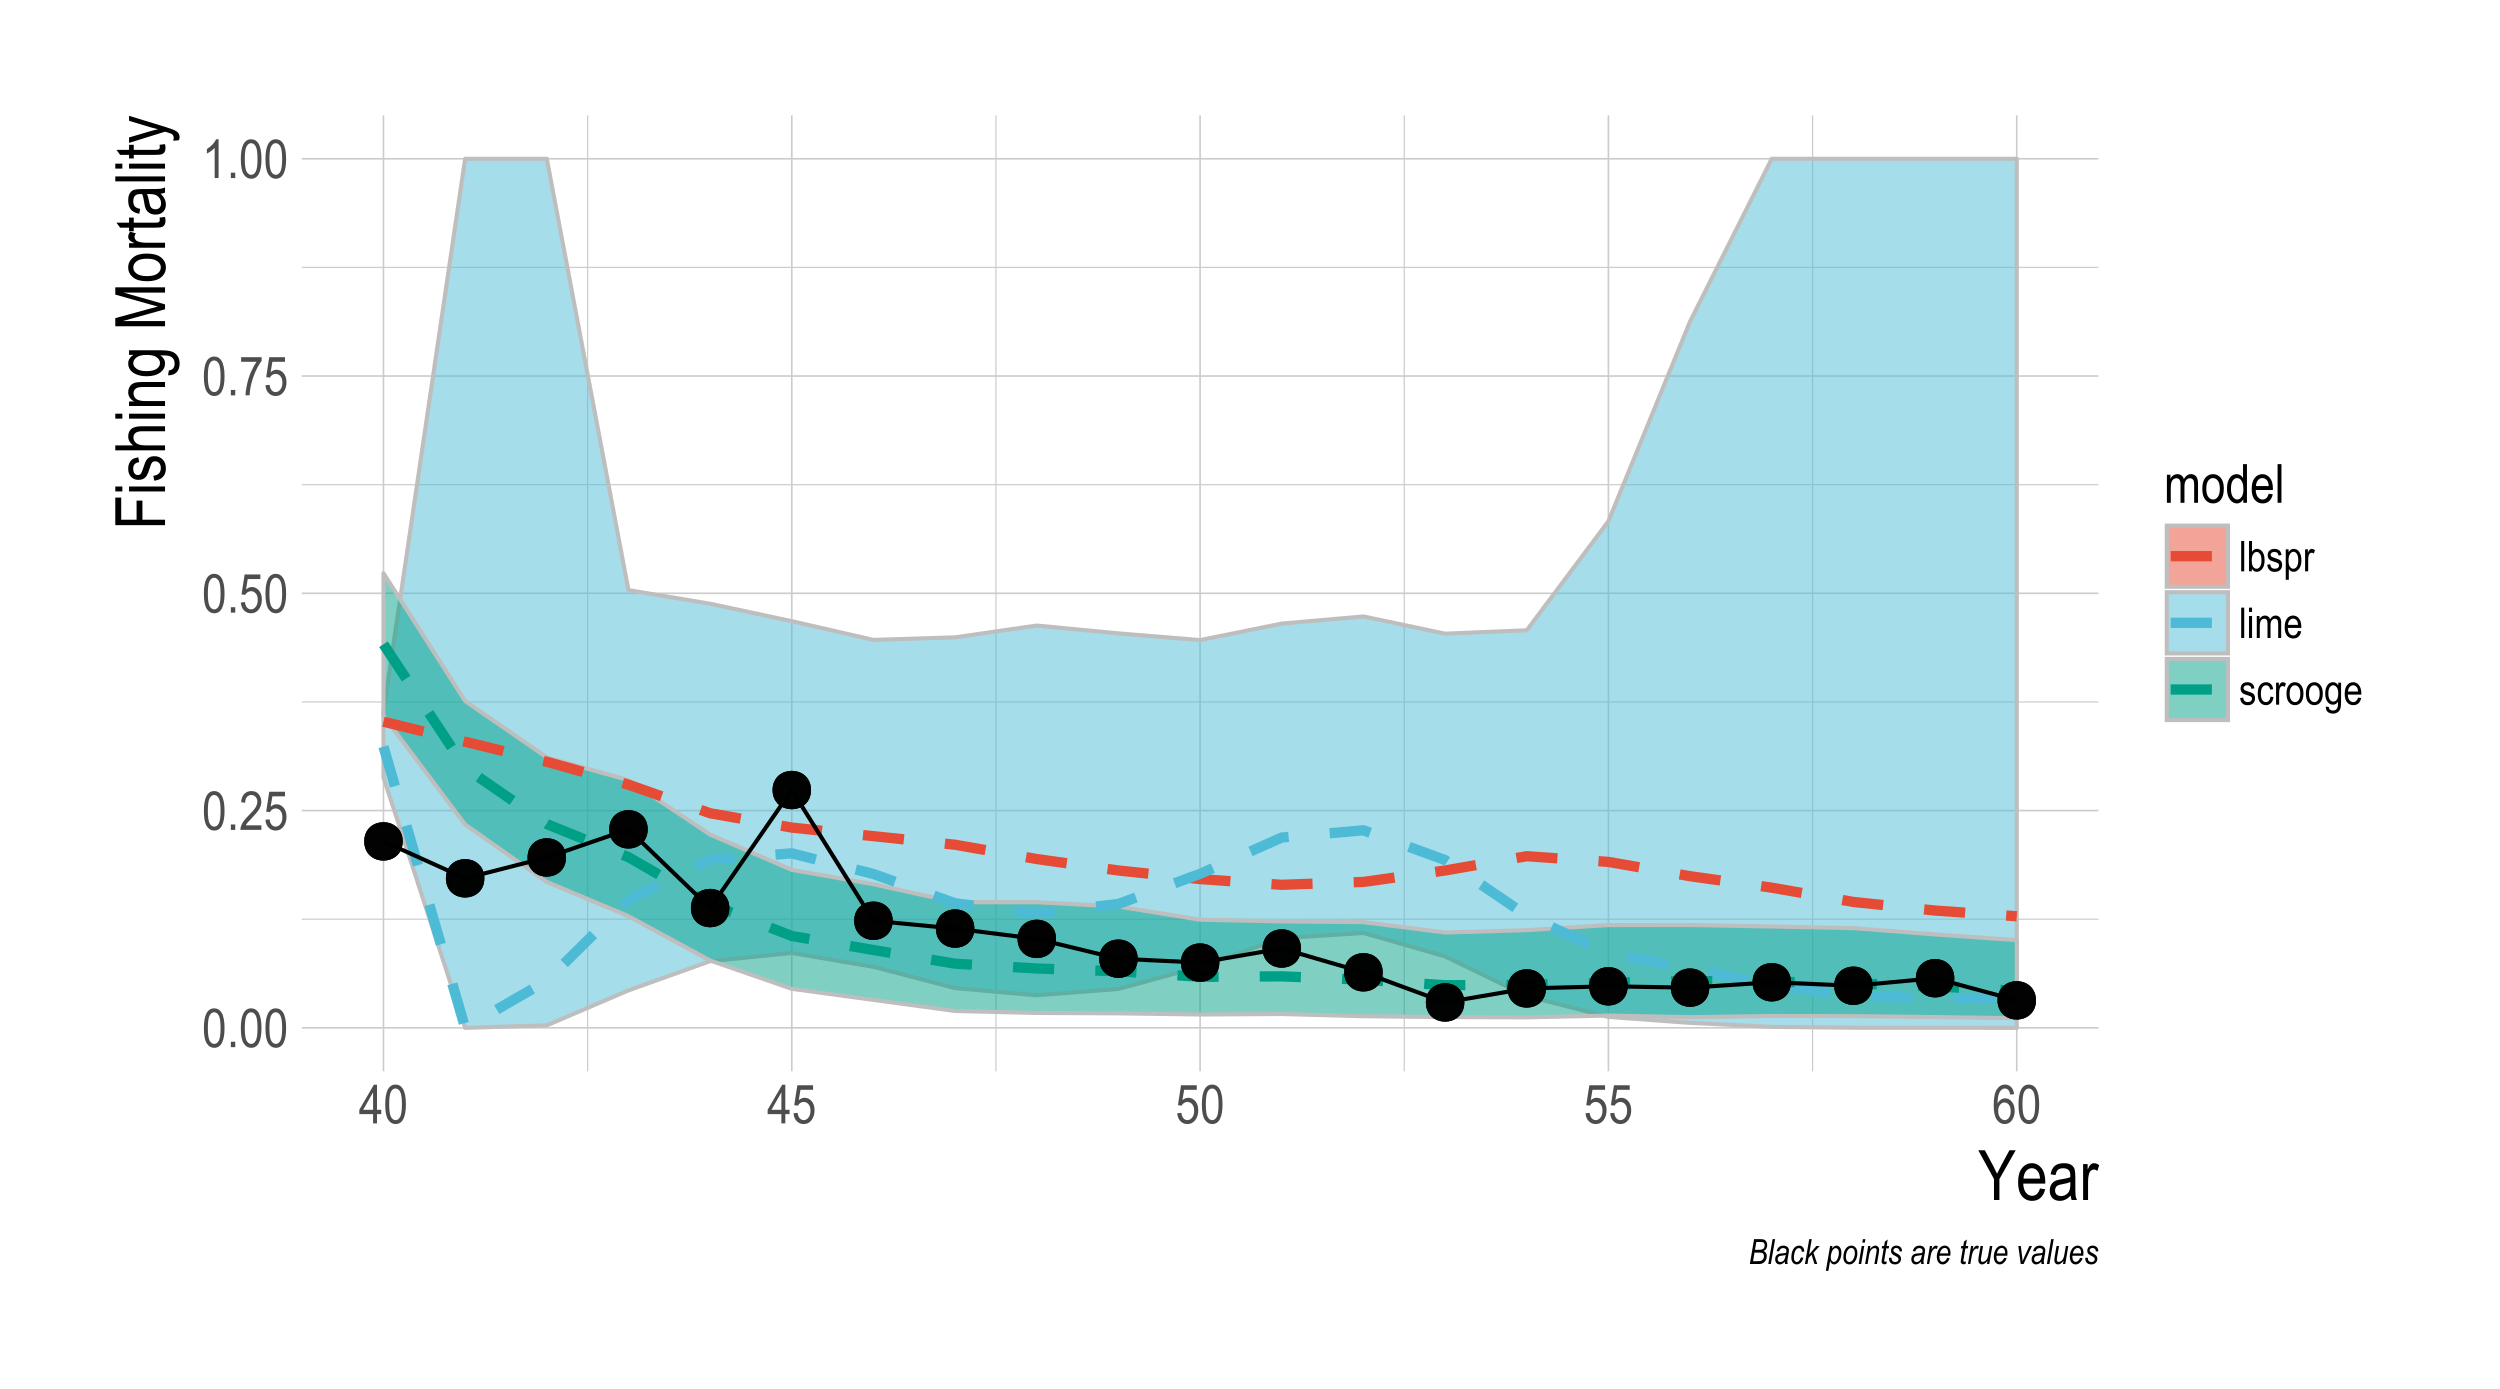 <?xml version="1.0" encoding="UTF-8"?>
<svg xmlns="http://www.w3.org/2000/svg" xmlns:xlink="http://www.w3.org/1999/xlink" width="648pt" height="360pt" viewBox="0 0 648 360" version="1.1">
<defs>
<g>
<symbol overflow="visible" id="glyph0-0">
<path style="stroke:none;" d="M 0.297 0 L 0.297 -8.75 L 2.953 -8.75 L 2.953 0 Z M 0.625 -0.359 L 2.641 -0.359 L 2.641 -8.453 L 0.625 -8.453 Z M 0.625 -0.359 "/>
</symbol>
<symbol overflow="visible" id="glyph0-1">
<path style="stroke:none;" d="M 0.453 -4.938 C 0.453 -6.625 0.676 -7.898 1.125 -8.766 C 1.582 -9.629 2.254 -10.062 3.141 -10.062 C 3.93 -10.062 4.551 -9.711 5 -9.016 C 5.539 -8.16 5.812 -6.801 5.812 -4.938 C 5.812 -3.27 5.586 -2 5.141 -1.125 C 4.691 -0.258 4.02 0.172 3.125 0.172 C 2.344 0.172 1.703 -0.207 1.203 -0.969 C 0.703 -1.738 0.453 -3.062 0.453 -4.938 Z M 1.484 -4.938 C 1.484 -3.312 1.641 -2.223 1.953 -1.672 C 2.266 -1.117 2.664 -0.844 3.156 -0.844 C 3.613 -0.844 4 -1.117 4.312 -1.672 C 4.625 -2.234 4.781 -3.32 4.781 -4.938 C 4.781 -6.57 4.625 -7.664 4.312 -8.219 C 4 -8.77 3.594 -9.047 3.094 -9.047 C 2.633 -9.047 2.25 -8.766 1.938 -8.203 C 1.633 -7.641 1.484 -6.551 1.484 -4.938 Z M 1.484 -4.938 "/>
</symbol>
<symbol overflow="visible" id="glyph0-2">
<path style="stroke:none;" d="M 1.062 0 L 1.062 -1.406 L 2.203 -1.406 L 2.203 0 Z M 1.062 0 "/>
</symbol>
<symbol overflow="visible" id="glyph0-3">
<path style="stroke:none;" d="M 5.781 -1.188 L 5.781 0 L 0.344 0 C 0.332 -0.477 0.477 -1.016 0.781 -1.609 C 1.082 -2.203 1.633 -2.898 2.438 -3.703 C 3.383 -4.641 4.004 -5.363 4.297 -5.875 C 4.586 -6.395 4.734 -6.875 4.734 -7.312 C 4.734 -7.82 4.582 -8.238 4.281 -8.562 C 3.977 -8.883 3.609 -9.047 3.172 -9.047 C 2.703 -9.047 2.316 -8.867 2.016 -8.516 C 1.723 -8.172 1.578 -7.676 1.578 -7.031 L 0.531 -7.172 C 0.602 -8.129 0.875 -8.848 1.344 -9.328 C 1.82 -9.816 2.445 -10.062 3.219 -10.062 C 4.051 -10.062 4.68 -9.781 5.109 -9.219 C 5.547 -8.656 5.766 -8.008 5.766 -7.281 C 5.766 -6.645 5.594 -6.035 5.25 -5.453 C 4.914 -4.867 4.281 -4.086 3.344 -3.109 C 2.738 -2.492 2.348 -2.07 2.172 -1.844 C 1.992 -1.625 1.852 -1.406 1.75 -1.188 Z M 5.781 -1.188 "/>
</symbol>
<symbol overflow="visible" id="glyph0-4">
<path style="stroke:none;" d="M 0.453 -2.625 L 1.516 -2.734 C 1.598 -2.098 1.785 -1.625 2.078 -1.312 C 2.367 -1 2.703 -0.844 3.078 -0.844 C 3.555 -0.844 3.969 -1.062 4.312 -1.5 C 4.664 -1.938 4.844 -2.535 4.844 -3.297 C 4.844 -4.016 4.672 -4.57 4.328 -4.969 C 3.992 -5.363 3.578 -5.562 3.078 -5.562 C 2.773 -5.562 2.488 -5.473 2.219 -5.297 C 1.945 -5.129 1.738 -4.895 1.594 -4.594 L 0.641 -4.734 L 1.438 -9.891 L 5.516 -9.891 L 5.516 -8.703 L 2.25 -8.703 L 1.797 -6.016 C 2.285 -6.43 2.801 -6.641 3.344 -6.641 C 4.031 -6.641 4.629 -6.348 5.141 -5.766 C 5.648 -5.18 5.906 -4.391 5.906 -3.391 C 5.906 -2.41 5.648 -1.57 5.141 -0.875 C 4.629 -0.176 3.945 0.172 3.094 0.172 C 2.383 0.172 1.785 -0.07 1.297 -0.562 C 0.805 -1.062 0.523 -1.75 0.453 -2.625 Z M 0.453 -2.625 "/>
</symbol>
<symbol overflow="visible" id="glyph0-5">
<path style="stroke:none;" d="M 0.531 -8.703 L 0.531 -9.891 L 5.844 -9.891 L 5.844 -8.938 C 5.051 -7.906 4.352 -6.562 3.75 -4.906 C 3.145 -3.258 2.801 -1.625 2.719 0 L 1.672 0 C 1.691 -0.844 1.828 -1.82 2.078 -2.938 C 2.328 -4.051 2.672 -5.113 3.109 -6.125 C 3.555 -7.133 4.035 -7.992 4.547 -8.703 Z M 0.531 -8.703 "/>
</symbol>
<symbol overflow="visible" id="glyph0-6">
<path style="stroke:none;" d="M 4.266 0 L 3.25 0 L 3.25 -7.844 C 3.02 -7.57 2.707 -7.289 2.312 -7 C 1.914 -6.719 1.555 -6.504 1.234 -6.359 L 1.234 -7.547 C 1.785 -7.867 2.273 -8.258 2.703 -8.719 C 3.129 -9.176 3.43 -9.625 3.609 -10.062 L 4.266 -10.062 Z M 4.266 0 "/>
</symbol>
<symbol overflow="visible" id="glyph0-7">
<path style="stroke:none;" d="M 3.688 0 L 3.688 -2.406 L 0.125 -2.406 L 0.125 -3.531 L 3.891 -10.016 L 4.703 -10.016 L 4.703 -3.531 L 5.812 -3.531 L 5.812 -2.406 L 4.703 -2.406 L 4.703 0 Z M 3.688 -3.531 L 3.688 -8.047 L 1.125 -3.531 Z M 3.688 -3.531 "/>
</symbol>
<symbol overflow="visible" id="glyph0-8">
<path style="stroke:none;" d="M 5.688 -7.562 L 4.688 -7.469 C 4.594 -7.988 4.453 -8.359 4.266 -8.578 C 3.992 -8.891 3.672 -9.047 3.297 -9.047 C 2.703 -9.047 2.227 -8.68 1.875 -7.953 C 1.57 -7.328 1.422 -6.398 1.422 -5.172 C 1.648 -5.609 1.938 -5.938 2.281 -6.156 C 2.633 -6.383 3.008 -6.5 3.406 -6.5 C 4.051 -6.5 4.617 -6.203 5.109 -5.609 C 5.598 -5.023 5.844 -4.238 5.844 -3.25 C 5.844 -2.582 5.719 -1.973 5.469 -1.422 C 5.227 -0.879 4.914 -0.477 4.531 -0.219 C 4.145 0.039 3.723 0.172 3.266 0.172 C 2.441 0.172 1.758 -0.203 1.219 -0.953 C 0.676 -1.703 0.406 -2.945 0.406 -4.688 C 0.406 -6.625 0.68 -8.004 1.234 -8.828 C 1.785 -9.648 2.492 -10.062 3.359 -10.062 C 3.984 -10.062 4.504 -9.848 4.922 -9.422 C 5.348 -8.992 5.602 -8.375 5.688 -7.562 Z M 1.578 -3.25 C 1.578 -2.52 1.742 -1.938 2.078 -1.5 C 2.422 -1.062 2.82 -0.844 3.281 -0.844 C 3.676 -0.844 4.031 -1.047 4.344 -1.453 C 4.656 -1.867 4.812 -2.441 4.812 -3.172 C 4.812 -3.879 4.656 -4.43 4.344 -4.828 C 4.031 -5.223 3.648 -5.422 3.203 -5.422 C 2.766 -5.422 2.383 -5.223 2.062 -4.828 C 1.738 -4.441 1.578 -3.914 1.578 -3.25 Z M 1.578 -3.25 "/>
</symbol>
<symbol overflow="visible" id="glyph0-9">
<path style="stroke:none;" d="M 0.75 0 L 0.75 -7.266 L 1.656 -7.266 L 1.656 -6.234 C 1.852 -6.617 2.109 -6.91 2.422 -7.109 C 2.742 -7.316 3.086 -7.422 3.453 -7.422 C 3.879 -7.422 4.234 -7.312 4.516 -7.094 C 4.805 -6.883 5.016 -6.57 5.141 -6.156 C 5.379 -6.57 5.648 -6.883 5.953 -7.094 C 6.266 -7.312 6.609 -7.422 6.984 -7.422 C 7.547 -7.422 7.988 -7.227 8.312 -6.844 C 8.645 -6.457 8.812 -5.836 8.812 -4.984 L 8.812 0 L 7.812 0 L 7.812 -4.578 C 7.812 -5.098 7.773 -5.461 7.703 -5.672 C 7.629 -5.891 7.504 -6.055 7.328 -6.172 C 7.16 -6.297 6.973 -6.359 6.766 -6.359 C 6.336 -6.359 5.984 -6.188 5.703 -5.844 C 5.43 -5.5 5.297 -4.957 5.297 -4.219 L 5.297 0 L 4.281 0 L 4.281 -4.719 C 4.281 -5.32 4.188 -5.742 4 -5.984 C 3.82 -6.234 3.57 -6.359 3.25 -6.359 C 2.789 -6.359 2.426 -6.172 2.156 -5.797 C 1.883 -5.43 1.75 -4.754 1.75 -3.766 L 1.75 0 Z M 0.75 0 "/>
</symbol>
<symbol overflow="visible" id="glyph0-10">
<path style="stroke:none;" d="M 0.359 -3.625 C 0.359 -4.883 0.617 -5.832 1.141 -6.469 C 1.672 -7.102 2.344 -7.422 3.156 -7.422 C 3.945 -7.422 4.609 -7.102 5.141 -6.469 C 5.672 -5.832 5.938 -4.91 5.938 -3.703 C 5.938 -2.398 5.676 -1.426 5.156 -0.781 C 4.633 -0.145 3.969 0.172 3.156 0.172 C 2.352 0.172 1.688 -0.145 1.156 -0.781 C 0.625 -1.426 0.359 -2.375 0.359 -3.625 Z M 1.391 -3.625 C 1.391 -2.688 1.562 -1.988 1.906 -1.531 C 2.25 -1.07 2.672 -0.844 3.172 -0.844 C 3.648 -0.844 4.055 -1.07 4.391 -1.531 C 4.734 -2 4.906 -2.695 4.906 -3.625 C 4.906 -4.562 4.734 -5.258 4.391 -5.719 C 4.055 -6.176 3.633 -6.406 3.125 -6.406 C 2.645 -6.406 2.234 -6.176 1.891 -5.719 C 1.555 -5.258 1.391 -4.562 1.391 -3.625 Z M 1.391 -3.625 "/>
</symbol>
<symbol overflow="visible" id="glyph0-11">
<path style="stroke:none;" d="M 4.594 0 L 4.594 -0.922 C 4.414 -0.566 4.18 -0.297 3.891 -0.109 C 3.609 0.078 3.301 0.172 2.969 0.172 C 2.27 0.172 1.66 -0.16 1.141 -0.828 C 0.629 -1.492 0.375 -2.426 0.375 -3.625 C 0.375 -4.457 0.488 -5.16 0.719 -5.734 C 0.945 -6.305 1.25 -6.727 1.625 -7 C 2.008 -7.281 2.438 -7.422 2.906 -7.422 C 3.227 -7.422 3.531 -7.332 3.812 -7.156 C 4.102 -6.977 4.344 -6.734 4.531 -6.422 L 4.531 -10.016 L 5.547 -10.016 L 5.547 0 Z M 1.406 -3.625 C 1.406 -2.688 1.566 -1.988 1.891 -1.531 C 2.223 -1.07 2.602 -0.844 3.031 -0.844 C 3.457 -0.844 3.828 -1.062 4.141 -1.5 C 4.461 -1.938 4.625 -2.598 4.625 -3.484 C 4.625 -4.504 4.461 -5.242 4.141 -5.703 C 3.828 -6.172 3.43 -6.406 2.953 -6.406 C 2.535 -6.406 2.172 -6.18 1.859 -5.734 C 1.555 -5.285 1.406 -4.582 1.406 -3.625 Z M 1.406 -3.625 "/>
</symbol>
<symbol overflow="visible" id="glyph0-12">
<path style="stroke:none;" d="M 4.812 -2.344 L 5.859 -2.188 C 5.68 -1.406 5.363 -0.816 4.906 -0.422 C 4.457 -0.023 3.898 0.172 3.234 0.172 C 2.391 0.172 1.703 -0.145 1.172 -0.781 C 0.648 -1.426 0.391 -2.352 0.391 -3.562 C 0.391 -4.82 0.648 -5.781 1.172 -6.438 C 1.703 -7.094 2.375 -7.422 3.188 -7.422 C 3.957 -7.422 4.598 -7.098 5.109 -6.453 C 5.629 -5.805 5.891 -4.867 5.891 -3.641 L 5.875 -3.312 L 1.438 -3.312 C 1.477 -2.5 1.664 -1.883 2 -1.469 C 2.344 -1.051 2.754 -0.844 3.234 -0.844 C 3.992 -0.844 4.52 -1.344 4.812 -2.344 Z M 1.5 -4.328 L 4.812 -4.328 C 4.77 -4.953 4.641 -5.422 4.422 -5.734 C 4.098 -6.18 3.68 -6.406 3.172 -6.406 C 2.723 -6.406 2.336 -6.219 2.016 -5.844 C 1.703 -5.469 1.531 -4.961 1.5 -4.328 Z M 1.5 -4.328 "/>
</symbol>
<symbol overflow="visible" id="glyph0-13">
<path style="stroke:none;" d="M 0.719 0 L 0.719 -10.016 L 1.719 -10.016 L 1.719 0 Z M 0.719 0 "/>
</symbol>
<symbol overflow="visible" id="glyph1-0">
<path style="stroke:none;" d="M 0.391 0 L 0.391 -11.25 L 3.812 -11.25 L 3.812 0 Z M 0.797 -0.469 L 3.406 -0.469 L 3.406 -10.875 L 0.797 -10.875 Z M 0.797 -0.469 "/>
</symbol>
<symbol overflow="visible" id="glyph1-1">
<path style="stroke:none;" d="M 4.109 0 L 4.109 -5.453 L 0.047 -12.891 L 1.75 -12.891 L 3.828 -9 C 4.234 -8.227 4.594 -7.504 4.906 -6.828 C 5.219 -7.492 5.602 -8.25 6.062 -9.094 L 8.109 -12.891 L 9.734 -12.891 L 5.516 -5.453 L 5.516 0 Z M 4.109 0 "/>
</symbol>
<symbol overflow="visible" id="glyph1-2">
<path style="stroke:none;" d="M 6.188 -3 L 7.531 -2.797 C 7.301 -1.805 6.895 -1.055 6.312 -0.547 C 5.727 -0.035 5.008 0.219 4.156 0.219 C 3.062 0.219 2.18 -0.191 1.516 -1.016 C 0.848 -1.848 0.516 -3.039 0.516 -4.594 C 0.516 -6.195 0.852 -7.422 1.531 -8.266 C 2.207 -9.117 3.062 -9.547 4.094 -9.547 C 5.082 -9.547 5.906 -9.129 6.562 -8.297 C 7.227 -7.461 7.562 -6.258 7.562 -4.688 L 7.562 -4.266 L 1.844 -4.266 C 1.895 -3.211 2.133 -2.422 2.562 -1.891 C 3 -1.359 3.531 -1.094 4.156 -1.094 C 5.125 -1.094 5.801 -1.727 6.188 -3 Z M 1.922 -5.562 L 6.203 -5.562 C 6.141 -6.375 5.961 -6.977 5.672 -7.375 C 5.254 -7.957 4.727 -8.25 4.094 -8.25 C 3.508 -8.25 3.008 -8.004 2.594 -7.516 C 2.188 -7.035 1.961 -6.383 1.922 -5.562 Z M 1.922 -5.562 "/>
</symbol>
<symbol overflow="visible" id="glyph1-3">
<path style="stroke:none;" d="M 5.938 -1.156 C 5.508 -0.695 5.062 -0.352 4.594 -0.125 C 4.125 0.102 3.633 0.219 3.125 0.219 C 2.332 0.219 1.695 -0.02 1.219 -0.5 C 0.75 -0.988 0.516 -1.641 0.516 -2.453 C 0.516 -2.992 0.625 -3.473 0.844 -3.891 C 1.062 -4.305 1.363 -4.629 1.75 -4.859 C 2.145 -5.098 2.734 -5.27 3.516 -5.375 C 4.566 -5.531 5.344 -5.711 5.844 -5.922 L 5.844 -6.328 C 5.844 -6.961 5.727 -7.41 5.5 -7.672 C 5.176 -8.047 4.68 -8.234 4.016 -8.234 C 3.41 -8.234 2.957 -8.109 2.656 -7.859 C 2.363 -7.609 2.145 -7.141 2 -6.453 L 0.734 -6.672 C 0.91 -7.672 1.273 -8.398 1.828 -8.859 C 2.379 -9.316 3.172 -9.547 4.203 -9.547 C 5.016 -9.547 5.645 -9.395 6.094 -9.094 C 6.551 -8.789 6.836 -8.414 6.953 -7.969 C 7.078 -7.52 7.141 -6.867 7.141 -6.016 L 7.141 -3.906 C 7.141 -2.438 7.164 -1.508 7.219 -1.125 C 7.281 -0.738 7.395 -0.363 7.562 0 L 6.203 0 C 6.066 -0.32 5.977 -0.707 5.938 -1.156 Z M 5.844 -4.688 C 5.363 -4.445 4.656 -4.25 3.719 -4.094 C 3.176 -4 2.797 -3.891 2.578 -3.766 C 2.359 -3.648 2.188 -3.477 2.062 -3.25 C 1.945 -3.031 1.891 -2.781 1.891 -2.5 C 1.891 -2.051 2.023 -1.691 2.297 -1.422 C 2.578 -1.16 2.961 -1.031 3.453 -1.031 C 3.91 -1.031 4.328 -1.148 4.703 -1.391 C 5.086 -1.629 5.375 -1.945 5.562 -2.344 C 5.75 -2.75 5.844 -3.336 5.844 -4.109 Z M 5.844 -4.688 "/>
</symbol>
<symbol overflow="visible" id="glyph1-4">
<path style="stroke:none;" d="M 0.953 0 L 0.953 -9.328 L 2.125 -9.328 L 2.125 -7.922 C 2.414 -8.578 2.688 -9.008 2.938 -9.219 C 3.188 -9.438 3.469 -9.547 3.781 -9.547 C 4.219 -9.547 4.66 -9.375 5.109 -9.031 L 4.672 -7.562 C 4.348 -7.789 4.035 -7.906 3.734 -7.906 C 3.453 -7.906 3.195 -7.805 2.969 -7.609 C 2.738 -7.422 2.578 -7.156 2.484 -6.812 C 2.316 -6.207 2.234 -5.566 2.234 -4.891 L 2.234 0 Z M 0.953 0 "/>
</symbol>
<symbol overflow="visible" id="glyph2-0">
<path style="stroke:none;" d="M 0 -0.391 L -11.25 -0.391 L -11.25 -3.812 L 0 -3.812 Z M -0.469 -0.797 L -0.469 -3.406 L -10.875 -3.406 L -10.875 -0.797 Z M -0.469 -0.797 "/>
</symbol>
<symbol overflow="visible" id="glyph2-1">
<path style="stroke:none;" d="M 0 -1.234 L -12.891 -1.234 L -12.891 -8.375 L -11.359 -8.375 L -11.359 -2.641 L -7.375 -2.641 L -7.375 -7.594 L -5.859 -7.594 L -5.859 -2.641 L 0 -2.641 Z M 0 -1.234 "/>
</symbol>
<symbol overflow="visible" id="glyph2-2">
<path style="stroke:none;" d="M -11.062 -0.953 L -12.891 -0.953 L -12.891 -2.234 L -11.062 -2.234 Z M 0 -0.953 L -9.328 -0.953 L -9.328 -2.234 L 0 -2.234 Z M 0 -0.953 "/>
</symbol>
<symbol overflow="visible" id="glyph2-3">
<path style="stroke:none;" d="M -2.781 -0.453 L -3.031 -1.734 C -2.375 -1.816 -1.883 -2.023 -1.562 -2.359 C -1.25 -2.703 -1.094 -3.156 -1.094 -3.719 C -1.094 -4.281 -1.227 -4.711 -1.5 -5.016 C -1.781 -5.328 -2.133 -5.484 -2.562 -5.484 C -2.938 -5.484 -3.223 -5.352 -3.422 -5.094 C -3.566 -4.906 -3.742 -4.461 -3.953 -3.766 C -4.266 -2.766 -4.531 -2.094 -4.75 -1.75 C -4.969 -1.406 -5.254 -1.141 -5.609 -0.953 C -5.973 -0.766 -6.391 -0.672 -6.859 -0.672 C -7.648 -0.672 -8.297 -0.926 -8.797 -1.438 C -9.297 -1.945 -9.547 -2.656 -9.547 -3.562 C -9.547 -4.125 -9.441 -4.617 -9.234 -5.047 C -9.035 -5.484 -8.758 -5.816 -8.406 -6.047 C -8.062 -6.273 -7.566 -6.43 -6.922 -6.516 L -6.719 -5.25 C -7.738 -5.133 -8.25 -4.582 -8.25 -3.594 C -8.25 -3.031 -8.133 -2.609 -7.906 -2.328 C -7.676 -2.055 -7.391 -1.922 -7.047 -1.922 C -6.691 -1.922 -6.414 -2.055 -6.219 -2.328 C -6.102 -2.484 -5.914 -2.953 -5.656 -3.734 C -5.312 -4.797 -5.035 -5.484 -4.828 -5.797 C -4.629 -6.117 -4.352 -6.367 -4 -6.547 C -3.656 -6.723 -3.242 -6.812 -2.766 -6.812 C -1.879 -6.812 -1.16 -6.523 -0.609 -5.953 C -0.055 -5.391 0.219 -4.617 0.219 -3.641 C 0.219 -1.805 -0.781 -0.742 -2.781 -0.453 Z M -2.781 -0.453 "/>
</symbol>
<symbol overflow="visible" id="glyph2-4">
<path style="stroke:none;" d="M 0 -0.953 L -12.891 -0.953 L -12.891 -2.234 L -8.266 -2.234 C -8.691 -2.547 -9.008 -2.891 -9.219 -3.266 C -9.438 -3.648 -9.547 -4.078 -9.547 -4.547 C -9.547 -5.359 -9.285 -6 -8.766 -6.469 C -8.242 -6.945 -7.297 -7.188 -5.922 -7.188 L 0 -7.188 L 0 -5.891 L -5.922 -5.891 C -6.723 -5.891 -7.301 -5.742 -7.656 -5.453 C -8.008 -5.172 -8.188 -4.773 -8.188 -4.266 C -8.188 -3.703 -7.957 -3.223 -7.5 -2.828 C -7.051 -2.43 -6.254 -2.234 -5.109 -2.234 L 0 -2.234 Z M 0 -0.953 "/>
</symbol>
<symbol overflow="visible" id="glyph2-5">
<path style="stroke:none;" d="M 0 -0.953 L -9.328 -0.953 L -9.328 -2.125 L -8 -2.125 C -8.52 -2.406 -8.906 -2.75 -9.156 -3.156 C -9.414 -3.562 -9.547 -4.023 -9.547 -4.547 C -9.547 -4.961 -9.461 -5.344 -9.297 -5.688 C -9.141 -6.039 -8.93 -6.32 -8.672 -6.531 C -8.41 -6.75 -8.07 -6.91 -7.656 -7.016 C -7.238 -7.117 -6.598 -7.172 -5.734 -7.172 L 0 -7.172 L 0 -5.875 L -5.672 -5.875 C -6.359 -5.875 -6.859 -5.812 -7.172 -5.688 C -7.492 -5.57 -7.738 -5.391 -7.906 -5.141 C -8.082 -4.891 -8.172 -4.602 -8.172 -4.281 C -8.172 -3.656 -7.938 -3.156 -7.469 -2.781 C -7.008 -2.414 -6.219 -2.234 -5.094 -2.234 L 0 -2.234 Z M 0 -0.953 "/>
</symbol>
<symbol overflow="visible" id="glyph2-6">
<path style="stroke:none;" d="M 0.781 -0.703 L 1 -1.969 C 1.5 -2.031 1.867 -2.207 2.109 -2.5 C 2.359 -2.789 2.484 -3.195 2.484 -3.719 C 2.484 -4.289 2.344 -4.742 2.062 -5.078 C 1.789 -5.41 1.391 -5.641 0.859 -5.766 C 0.523 -5.836 -0.164 -5.875 -1.219 -5.875 C -0.812 -5.594 -0.504 -5.273 -0.297 -4.922 C -0.098 -4.578 0 -4.191 0 -3.766 C 0 -2.848 -0.383 -2.086 -1.156 -1.484 C -2.051 -0.797 -3.242 -0.453 -4.734 -0.453 C -5.734 -0.453 -6.609 -0.602 -7.359 -0.906 C -8.109 -1.207 -8.66 -1.602 -9.016 -2.094 C -9.367 -2.594 -9.547 -3.148 -9.547 -3.766 C -9.547 -4.223 -9.43 -4.633 -9.203 -5 C -8.984 -5.375 -8.648 -5.707 -8.203 -6 L -9.328 -6 L -9.328 -7.188 L -1.266 -7.188 C 0.172 -7.188 1.191 -7.066 1.797 -6.828 C 2.41 -6.598 2.895 -6.219 3.25 -5.688 C 3.602 -5.156 3.781 -4.516 3.781 -3.766 C 3.781 -2.773 3.516 -2.008 2.984 -1.469 C 2.453 -0.938 1.719 -0.68 0.781 -0.703 Z M -4.828 -1.781 C -3.609 -1.781 -2.719 -1.984 -2.156 -2.391 C -1.594 -2.797 -1.312 -3.289 -1.312 -3.875 C -1.312 -4.457 -1.586 -4.953 -2.141 -5.359 C -2.691 -5.773 -3.566 -5.984 -4.766 -5.984 C -5.93 -5.984 -6.801 -5.77 -7.375 -5.344 C -7.945 -4.926 -8.234 -4.414 -8.234 -3.812 C -8.234 -3.27 -7.945 -2.797 -7.375 -2.391 C -6.801 -1.984 -5.953 -1.781 -4.828 -1.781 Z M -4.828 -1.781 "/>
</symbol>
<symbol overflow="visible" id="glyph2-7">
<path style="stroke:none;" d=""/>
</symbol>
<symbol overflow="visible" id="glyph2-8">
<path style="stroke:none;" d="M 0 -1.094 L -12.891 -1.094 L -12.891 -3.203 L -3.766 -5.703 L -1.859 -6.203 C -2.328 -6.328 -3.016 -6.516 -3.922 -6.766 L -12.891 -9.297 L -12.891 -11.188 L 0 -11.188 L 0 -9.828 L -10.781 -9.828 L 0 -6.766 L 0 -5.5 L -10.969 -2.438 L 0 -2.438 Z M 0 -1.094 "/>
</symbol>
<symbol overflow="visible" id="glyph2-9">
<path style="stroke:none;" d="M -4.672 -0.469 C -6.273 -0.469 -7.488 -0.805 -8.312 -1.484 C -9.133 -2.16 -9.547 -3.016 -9.547 -4.047 C -9.547 -5.066 -9.133 -5.922 -8.312 -6.609 C -7.488 -7.297 -6.305 -7.641 -4.766 -7.641 C -3.086 -7.641 -1.836 -7.301 -1.016 -6.625 C -0.191 -5.945 0.219 -5.086 0.219 -4.047 C 0.219 -3.023 -0.191 -2.172 -1.016 -1.484 C -1.848 -0.805 -3.066 -0.469 -4.672 -0.469 Z M -4.672 -1.797 C -3.461 -1.797 -2.562 -2.016 -1.969 -2.453 C -1.383 -2.891 -1.094 -3.438 -1.094 -4.094 C -1.094 -4.695 -1.391 -5.219 -1.984 -5.656 C -2.578 -6.094 -3.473 -6.312 -4.672 -6.312 C -5.867 -6.312 -6.758 -6.094 -7.344 -5.656 C -7.938 -5.219 -8.234 -4.672 -8.234 -4.016 C -8.234 -3.398 -7.938 -2.875 -7.344 -2.438 C -6.75 -2.008 -5.859 -1.797 -4.672 -1.797 Z M -4.672 -1.797 "/>
</symbol>
<symbol overflow="visible" id="glyph2-10">
<path style="stroke:none;" d="M 0 -0.953 L -9.328 -0.953 L -9.328 -2.125 L -7.922 -2.125 C -8.578 -2.414 -9.008 -2.688 -9.219 -2.938 C -9.438 -3.188 -9.547 -3.469 -9.547 -3.781 C -9.547 -4.219 -9.375 -4.66 -9.031 -5.109 L -7.562 -4.672 C -7.789 -4.348 -7.906 -4.035 -7.906 -3.734 C -7.906 -3.453 -7.805 -3.195 -7.609 -2.969 C -7.422 -2.738 -7.156 -2.578 -6.812 -2.484 C -6.207 -2.316 -5.566 -2.234 -4.891 -2.234 L 0 -2.234 Z M 0 -0.953 "/>
</symbol>
<symbol overflow="visible" id="glyph2-11">
<path style="stroke:none;" d="M -1.422 -3.844 L -0.016 -4.016 C 0.078 -3.66 0.125 -3.336 0.125 -3.047 C 0.125 -2.598 0.035 -2.234 -0.141 -1.953 C -0.316 -1.68 -0.562 -1.492 -0.875 -1.391 C -1.188 -1.285 -1.805 -1.234 -2.734 -1.234 L -8.109 -1.234 L -8.109 -0.297 L -9.328 -0.297 L -9.328 -1.234 L -11.641 -1.234 L -12.594 -2.531 L -9.328 -2.531 L -9.328 -3.844 L -8.109 -3.844 L -8.109 -2.531 L -2.641 -2.531 C -2.141 -2.531 -1.816 -2.566 -1.672 -2.641 C -1.461 -2.754 -1.359 -2.961 -1.359 -3.266 C -1.359 -3.41 -1.379 -3.602 -1.422 -3.844 Z M -1.422 -3.844 "/>
</symbol>
<symbol overflow="visible" id="glyph2-12">
<path style="stroke:none;" d="M -1.156 -5.938 C -0.695 -5.508 -0.352 -5.062 -0.125 -4.594 C 0.102 -4.125 0.219 -3.633 0.219 -3.125 C 0.219 -2.332 -0.02 -1.695 -0.5 -1.219 C -0.988 -0.75 -1.641 -0.516 -2.453 -0.516 C -2.992 -0.516 -3.473 -0.625 -3.891 -0.844 C -4.305 -1.062 -4.629 -1.363 -4.859 -1.75 C -5.098 -2.145 -5.27 -2.734 -5.375 -3.516 C -5.531 -4.566 -5.711 -5.344 -5.922 -5.844 L -6.328 -5.844 C -6.961 -5.844 -7.41 -5.727 -7.672 -5.5 C -8.047 -5.176 -8.234 -4.68 -8.234 -4.016 C -8.234 -3.41 -8.109 -2.957 -7.859 -2.656 C -7.609 -2.363 -7.141 -2.145 -6.453 -2 L -6.672 -0.734 C -7.672 -0.91 -8.398 -1.273 -8.859 -1.828 C -9.316 -2.379 -9.547 -3.172 -9.547 -4.203 C -9.547 -5.016 -9.395 -5.645 -9.094 -6.094 C -8.789 -6.551 -8.414 -6.836 -7.969 -6.953 C -7.52 -7.078 -6.867 -7.141 -6.016 -7.141 L -3.906 -7.141 C -2.438 -7.141 -1.508 -7.164 -1.125 -7.219 C -0.738 -7.281 -0.363 -7.395 0 -7.562 L 0 -6.203 C -0.32 -6.066 -0.707 -5.977 -1.156 -5.938 Z M -4.688 -5.844 C -4.445 -5.363 -4.25 -4.656 -4.094 -3.719 C -4 -3.176 -3.891 -2.797 -3.766 -2.578 C -3.648 -2.359 -3.477 -2.188 -3.25 -2.062 C -3.031 -1.945 -2.781 -1.891 -2.5 -1.891 C -2.051 -1.891 -1.691 -2.023 -1.422 -2.297 C -1.16 -2.578 -1.031 -2.961 -1.031 -3.453 C -1.031 -3.91 -1.148 -4.328 -1.391 -4.703 C -1.629 -5.086 -1.945 -5.375 -2.344 -5.562 C -2.75 -5.75 -3.336 -5.844 -4.109 -5.844 Z M -4.688 -5.844 "/>
</symbol>
<symbol overflow="visible" id="glyph2-13">
<path style="stroke:none;" d="M 0 -0.922 L -12.891 -0.922 L -12.891 -2.203 L 0 -2.203 Z M 0 -0.922 "/>
</symbol>
<symbol overflow="visible" id="glyph2-14">
<path style="stroke:none;" d="M 3.594 -0.922 L 2.109 -0.781 C 2.203 -1.062 2.25 -1.305 2.25 -1.516 C 2.25 -1.785 2.191 -2.008 2.078 -2.188 C 1.973 -2.375 1.801 -2.523 1.562 -2.641 C 1.477 -2.68 0.961 -2.848 0.016 -3.141 L -9.328 -0.234 L -9.328 -1.641 L -3.922 -3.234 C -3.254 -3.43 -2.535 -3.613 -1.766 -3.781 C -2.492 -3.938 -3.203 -4.113 -3.891 -4.312 L -9.328 -5.953 L -9.328 -7.25 L 0.156 -4.344 C 1.383 -3.957 2.207 -3.656 2.625 -3.438 C 3.039 -3.219 3.336 -2.969 3.516 -2.688 C 3.691 -2.414 3.781 -2.102 3.781 -1.75 C 3.781 -1.5 3.719 -1.223 3.594 -0.922 Z M 3.594 -0.922 "/>
</symbol>
<symbol overflow="visible" id="glyph3-0">
<path style="stroke:none;" d="M 0.234 0 L 0.234 -6.875 L 2.328 -6.875 L 2.328 0 Z M 0.484 -0.281 L 2.078 -0.281 L 2.078 -6.641 L 0.484 -6.641 Z M 0.484 -0.281 "/>
</symbol>
<symbol overflow="visible" id="glyph3-1">
<path style="stroke:none;" d="M 0.562 0 L 0.562 -7.875 L 1.344 -7.875 L 1.344 0 Z M 0.562 0 "/>
</symbol>
<symbol overflow="visible" id="glyph3-2">
<path style="stroke:none;" d="M 1.312 0 L 0.578 0 L 0.578 -7.875 L 1.359 -7.875 L 1.359 -5.062 C 1.523 -5.32 1.711 -5.516 1.922 -5.641 C 2.141 -5.766 2.379 -5.828 2.641 -5.828 C 3.016 -5.828 3.348 -5.719 3.641 -5.5 C 3.941 -5.281 4.18 -4.945 4.359 -4.5 C 4.535 -4.062 4.625 -3.523 4.625 -2.891 C 4.625 -1.922 4.422 -1.176 4.016 -0.656 C 3.617 -0.133 3.148 0.125 2.609 0.125 C 2.336 0.125 2.094 0.055 1.875 -0.078 C 1.656 -0.223 1.469 -0.438 1.312 -0.719 Z M 1.297 -2.891 C 1.297 -2.305 1.348 -1.863 1.453 -1.562 C 1.566 -1.27 1.723 -1.047 1.922 -0.891 C 2.117 -0.742 2.336 -0.672 2.578 -0.672 C 2.898 -0.672 3.188 -0.852 3.438 -1.219 C 3.688 -1.582 3.812 -2.129 3.812 -2.859 C 3.812 -3.609 3.691 -4.156 3.453 -4.5 C 3.211 -4.852 2.914 -5.031 2.562 -5.031 C 2.227 -5.031 1.93 -4.848 1.672 -4.484 C 1.422 -4.117 1.297 -3.586 1.297 -2.891 Z M 1.297 -2.891 "/>
</symbol>
<symbol overflow="visible" id="glyph3-3">
<path style="stroke:none;" d="M 0.281 -1.703 L 1.062 -1.859 C 1.113 -1.453 1.238 -1.148 1.438 -0.953 C 1.645 -0.766 1.922 -0.672 2.266 -0.672 C 2.609 -0.672 2.875 -0.754 3.062 -0.922 C 3.258 -1.086 3.359 -1.301 3.359 -1.562 C 3.359 -1.789 3.273 -1.969 3.109 -2.094 C 2.992 -2.176 2.723 -2.285 2.297 -2.422 C 1.68 -2.609 1.27 -2.766 1.062 -2.891 C 0.852 -3.023 0.691 -3.203 0.578 -3.422 C 0.461 -3.648 0.406 -3.906 0.406 -4.188 C 0.406 -4.676 0.562 -5.07 0.875 -5.375 C 1.188 -5.676 1.617 -5.828 2.172 -5.828 C 2.523 -5.828 2.832 -5.766 3.094 -5.641 C 3.352 -5.516 3.551 -5.348 3.688 -5.141 C 3.832 -4.93 3.93 -4.629 3.984 -4.234 L 3.219 -4.109 C 3.145 -4.723 2.805 -5.031 2.203 -5.031 C 1.859 -5.031 1.598 -4.961 1.422 -4.828 C 1.254 -4.691 1.172 -4.516 1.172 -4.297 C 1.172 -4.086 1.254 -3.922 1.422 -3.797 C 1.516 -3.734 1.801 -3.617 2.281 -3.453 C 2.938 -3.242 3.359 -3.078 3.547 -2.953 C 3.742 -2.828 3.895 -2.656 4 -2.438 C 4.102 -2.227 4.156 -1.977 4.156 -1.688 C 4.156 -1.145 3.984 -0.703 3.641 -0.359 C 3.297 -0.023 2.828 0.141 2.234 0.141 C 1.109 0.141 0.457 -0.473 0.281 -1.703 Z M 0.281 -1.703 "/>
</symbol>
<symbol overflow="visible" id="glyph3-4">
<path style="stroke:none;" d="M 0.578 2.188 L 0.578 -5.703 L 1.312 -5.703 L 1.312 -4.969 C 1.488 -5.27 1.688 -5.488 1.906 -5.625 C 2.125 -5.758 2.375 -5.828 2.656 -5.828 C 3.02 -5.828 3.348 -5.719 3.641 -5.5 C 3.941 -5.281 4.18 -4.945 4.359 -4.5 C 4.547 -4.062 4.641 -3.531 4.641 -2.906 C 4.641 -1.926 4.438 -1.176 4.031 -0.656 C 3.625 -0.133 3.145 0.125 2.594 0.125 C 2.352 0.125 2.125 0.062 1.906 -0.062 C 1.695 -0.188 1.52 -0.363 1.375 -0.594 L 1.375 2.188 Z M 1.297 -2.812 C 1.297 -2.082 1.414 -1.539 1.656 -1.188 C 1.906 -0.844 2.207 -0.672 2.562 -0.672 C 2.895 -0.672 3.188 -0.848 3.438 -1.203 C 3.695 -1.566 3.828 -2.129 3.828 -2.891 C 3.828 -3.629 3.703 -4.176 3.453 -4.531 C 3.211 -4.895 2.914 -5.078 2.562 -5.078 C 2.238 -5.078 1.945 -4.883 1.688 -4.5 C 1.426 -4.113 1.297 -3.551 1.297 -2.812 Z M 1.297 -2.812 "/>
</symbol>
<symbol overflow="visible" id="glyph3-5">
<path style="stroke:none;" d="M 0.578 0 L 0.578 -5.703 L 1.297 -5.703 L 1.297 -4.844 C 1.473 -5.238 1.641 -5.5 1.797 -5.625 C 1.953 -5.758 2.125 -5.828 2.312 -5.828 C 2.57 -5.828 2.844 -5.723 3.125 -5.516 L 2.859 -4.625 C 2.66 -4.758 2.469 -4.828 2.281 -4.828 C 2.113 -4.828 1.957 -4.77 1.812 -4.656 C 1.676 -4.539 1.578 -4.375 1.516 -4.156 C 1.422 -3.789 1.375 -3.398 1.375 -2.984 L 1.375 0 Z M 0.578 0 "/>
</symbol>
<symbol overflow="visible" id="glyph3-6">
<path style="stroke:none;" d="M 0.578 -6.766 L 0.578 -7.875 L 1.375 -7.875 L 1.375 -6.766 Z M 0.578 0 L 0.578 -5.703 L 1.375 -5.703 L 1.375 0 Z M 0.578 0 "/>
</symbol>
<symbol overflow="visible" id="glyph3-7">
<path style="stroke:none;" d="M 0.594 0 L 0.594 -5.703 L 1.297 -5.703 L 1.297 -4.906 C 1.453 -5.195 1.656 -5.422 1.906 -5.578 C 2.156 -5.742 2.426 -5.828 2.719 -5.828 C 3.051 -5.828 3.328 -5.742 3.547 -5.578 C 3.773 -5.41 3.941 -5.16 4.047 -4.828 C 4.223 -5.16 4.43 -5.41 4.672 -5.578 C 4.922 -5.742 5.191 -5.828 5.484 -5.828 C 5.93 -5.828 6.281 -5.676 6.531 -5.375 C 6.789 -5.07 6.922 -4.586 6.922 -3.922 L 6.922 0 L 6.141 0 L 6.141 -3.594 C 6.141 -4 6.109 -4.285 6.047 -4.453 C 5.992 -4.629 5.898 -4.766 5.766 -4.859 C 5.629 -4.953 5.477 -5 5.312 -5 C 4.977 -5 4.703 -4.863 4.484 -4.594 C 4.266 -4.32 4.156 -3.895 4.156 -3.312 L 4.156 0 L 3.375 0 L 3.375 -3.703 C 3.375 -4.18 3.301 -4.516 3.156 -4.703 C 3.008 -4.898 2.805 -5 2.547 -5 C 2.191 -5 1.906 -4.852 1.688 -4.562 C 1.477 -4.27 1.375 -3.734 1.375 -2.953 L 1.375 0 Z M 0.594 0 "/>
</symbol>
<symbol overflow="visible" id="glyph3-8">
<path style="stroke:none;" d="M 3.781 -1.844 L 4.594 -1.719 C 4.457 -1.102 4.211 -0.641 3.859 -0.328 C 3.504 -0.023 3.062 0.125 2.531 0.125 C 1.875 0.125 1.336 -0.125 0.922 -0.625 C 0.516 -1.125 0.312 -1.848 0.312 -2.797 C 0.312 -3.785 0.516 -4.535 0.922 -5.047 C 1.336 -5.566 1.863 -5.828 2.5 -5.828 C 3.102 -5.828 3.609 -5.57 4.016 -5.062 C 4.422 -4.562 4.625 -3.828 4.625 -2.859 L 4.625 -2.609 L 1.125 -2.609 C 1.156 -1.961 1.301 -1.477 1.562 -1.156 C 1.832 -0.832 2.16 -0.672 2.547 -0.672 C 3.141 -0.672 3.551 -1.062 3.781 -1.844 Z M 1.172 -3.406 L 3.781 -3.406 C 3.75 -3.895 3.645 -4.258 3.469 -4.5 C 3.219 -4.852 2.895 -5.031 2.5 -5.031 C 2.145 -5.031 1.844 -4.883 1.594 -4.594 C 1.344 -4.301 1.203 -3.906 1.172 -3.406 Z M 1.172 -3.406 "/>
</symbol>
<symbol overflow="visible" id="glyph3-9">
<path style="stroke:none;" d="M 3.641 -2.094 L 4.422 -1.969 C 4.336 -1.289 4.113 -0.77 3.75 -0.406 C 3.395 -0.051 2.961 0.125 2.453 0.125 C 1.836 0.125 1.332 -0.125 0.938 -0.625 C 0.539 -1.125 0.344 -1.867 0.344 -2.859 C 0.344 -3.848 0.539 -4.586 0.938 -5.078 C 1.344 -5.578 1.859 -5.828 2.484 -5.828 C 2.973 -5.828 3.379 -5.676 3.703 -5.375 C 4.035 -5.082 4.25 -4.633 4.344 -4.031 L 3.578 -3.891 C 3.504 -4.273 3.375 -4.562 3.188 -4.75 C 3 -4.938 2.773 -5.031 2.516 -5.031 C 2.117 -5.031 1.789 -4.859 1.531 -4.516 C 1.281 -4.172 1.156 -3.625 1.156 -2.875 C 1.156 -2.094 1.273 -1.531 1.516 -1.188 C 1.766 -0.844 2.082 -0.672 2.469 -0.672 C 2.77 -0.672 3.023 -0.785 3.234 -1.016 C 3.453 -1.242 3.586 -1.602 3.641 -2.094 Z M 3.641 -2.094 "/>
</symbol>
<symbol overflow="visible" id="glyph3-10">
<path style="stroke:none;" d="M 0.281 -2.859 C 0.281 -3.836 0.488 -4.578 0.906 -5.078 C 1.32 -5.578 1.844 -5.828 2.469 -5.828 C 3.094 -5.828 3.613 -5.578 4.031 -5.078 C 4.457 -4.578 4.672 -3.852 4.672 -2.906 C 4.672 -1.883 4.461 -1.125 4.047 -0.625 C 3.641 -0.125 3.113 0.125 2.469 0.125 C 1.844 0.125 1.32 -0.125 0.906 -0.625 C 0.488 -1.125 0.281 -1.867 0.281 -2.859 Z M 1.094 -2.859 C 1.094 -2.117 1.227 -1.566 1.5 -1.203 C 1.77 -0.848 2.102 -0.672 2.5 -0.672 C 2.875 -0.672 3.191 -0.848 3.453 -1.203 C 3.723 -1.566 3.859 -2.117 3.859 -2.859 C 3.859 -3.586 3.723 -4.129 3.453 -4.484 C 3.18 -4.848 2.848 -5.031 2.453 -5.031 C 2.078 -5.031 1.754 -4.848 1.484 -4.484 C 1.223 -4.129 1.094 -3.586 1.094 -2.859 Z M 1.094 -2.859 "/>
</symbol>
<symbol overflow="visible" id="glyph3-11">
<path style="stroke:none;" d="M 0.438 0.469 L 1.203 0.609 C 1.234 0.91 1.336 1.133 1.516 1.281 C 1.703 1.438 1.953 1.516 2.266 1.516 C 2.617 1.516 2.895 1.43 3.094 1.266 C 3.301 1.098 3.445 0.848 3.531 0.516 C 3.57 0.316 3.594 -0.102 3.594 -0.75 C 3.414 -0.5 3.219 -0.312 3 -0.188 C 2.789 -0.062 2.555 0 2.297 0 C 1.742 0 1.281 -0.234 0.906 -0.703 C 0.488 -1.254 0.281 -1.984 0.281 -2.891 C 0.281 -3.504 0.367 -4.039 0.547 -4.5 C 0.734 -4.957 0.977 -5.289 1.281 -5.5 C 1.582 -5.719 1.922 -5.828 2.297 -5.828 C 2.578 -5.828 2.832 -5.758 3.062 -5.625 C 3.289 -5.488 3.488 -5.285 3.656 -5.016 L 3.656 -5.703 L 4.391 -5.703 L 4.391 -0.781 C 4.391 0.102 4.316 0.734 4.172 1.109 C 4.035 1.484 3.801 1.773 3.469 1.984 C 3.145 2.203 2.754 2.312 2.297 2.312 C 1.691 2.312 1.223 2.148 0.891 1.828 C 0.566 1.504 0.414 1.051 0.438 0.469 Z M 1.094 -2.953 C 1.094 -2.203 1.211 -1.656 1.453 -1.312 C 1.703 -0.969 2.008 -0.797 2.375 -0.797 C 2.727 -0.797 3.031 -0.961 3.281 -1.297 C 3.531 -1.641 3.656 -2.176 3.656 -2.906 C 3.656 -3.625 3.523 -4.156 3.266 -4.5 C 3.016 -4.852 2.703 -5.031 2.328 -5.031 C 2.004 -5.031 1.719 -4.852 1.469 -4.5 C 1.219 -4.156 1.094 -3.641 1.094 -2.953 Z M 1.094 -2.953 "/>
</symbol>
<symbol overflow="visible" id="glyph4-0">
<path style="stroke:none;" d="M 0.188 0 L 0.188 -5.625 L 1.906 -5.625 L 1.906 0 Z M 0.406 -0.234 L 1.703 -0.234 L 1.703 -5.438 L 0.406 -5.438 Z M 0.406 -0.234 "/>
</symbol>
<symbol overflow="visible" id="glyph4-1">
<path style="stroke:none;" d="M 0.328 0 L 1.422 -6.438 L 3.062 -6.438 C 3.457 -6.438 3.754 -6.406 3.953 -6.344 C 4.234 -6.238 4.445 -6.062 4.594 -5.812 C 4.75 -5.57 4.828 -5.27 4.828 -4.906 C 4.828 -4.539 4.742 -4.223 4.578 -3.953 C 4.422 -3.691 4.18 -3.492 3.859 -3.359 C 4.141 -3.242 4.352 -3.07 4.5 -2.844 C 4.645 -2.625 4.719 -2.359 4.719 -2.047 C 4.719 -1.672 4.629 -1.316 4.453 -0.984 C 4.273 -0.66 4.047 -0.414 3.766 -0.25 C 3.492 -0.082 3.195 0 2.875 0 Z M 1.656 -3.688 L 2.734 -3.688 C 3.242 -3.688 3.602 -3.773 3.812 -3.953 C 4.051 -4.18 4.172 -4.484 4.172 -4.859 C 4.172 -5.055 4.129 -5.219 4.047 -5.344 C 3.973 -5.477 3.879 -5.57 3.766 -5.625 C 3.648 -5.676 3.438 -5.703 3.125 -5.703 L 2 -5.703 Z M 1.156 -0.734 L 2.359 -0.734 C 2.672 -0.734 2.879 -0.742 2.984 -0.766 C 3.18 -0.805 3.348 -0.875 3.484 -0.969 C 3.629 -1.062 3.75 -1.203 3.844 -1.391 C 3.938 -1.586 3.984 -1.801 3.984 -2.031 C 3.984 -2.352 3.898 -2.586 3.734 -2.734 C 3.578 -2.879 3.289 -2.953 2.875 -2.953 L 1.531 -2.953 Z M 1.156 -0.734 "/>
</symbol>
<symbol overflow="visible" id="glyph4-2">
<path style="stroke:none;" d="M 0.188 0 L 1.297 -6.438 L 1.953 -6.438 L 0.844 0 Z M 0.188 0 "/>
</symbol>
<symbol overflow="visible" id="glyph4-3">
<path style="stroke:none;" d="M 2.828 -0.578 C 2.586 -0.328 2.359 -0.148 2.141 -0.047 C 1.93 0.055 1.719 0.109 1.5 0.109 C 1.164 0.109 0.883 -0.008 0.656 -0.25 C 0.438 -0.5 0.328 -0.832 0.328 -1.25 C 0.328 -1.551 0.391 -1.812 0.516 -2.031 C 0.648 -2.258 0.832 -2.43 1.062 -2.547 C 1.289 -2.66 1.625 -2.727 2.062 -2.75 C 2.426 -2.77 2.676 -2.789 2.812 -2.812 C 2.945 -2.844 3.066 -2.879 3.172 -2.922 C 3.223 -3.148 3.25 -3.332 3.25 -3.469 C 3.25 -3.664 3.176 -3.82 3.031 -3.938 C 2.883 -4.062 2.676 -4.125 2.406 -4.125 C 1.863 -4.125 1.516 -3.836 1.359 -3.266 L 0.703 -3.344 C 0.973 -4.289 1.555 -4.766 2.453 -4.766 C 2.891 -4.766 3.238 -4.648 3.5 -4.422 C 3.758 -4.191 3.891 -3.906 3.891 -3.562 C 3.891 -3.312 3.859 -3.02 3.797 -2.688 L 3.594 -1.531 C 3.52 -1.164 3.484 -0.867 3.484 -0.641 C 3.484 -0.473 3.508 -0.258 3.562 0 L 2.906 0 C 2.863 -0.145 2.836 -0.336 2.828 -0.578 Z M 3.062 -2.359 C 2.906 -2.285 2.633 -2.227 2.25 -2.188 C 1.852 -2.145 1.582 -2.094 1.438 -2.031 C 1.289 -1.969 1.176 -1.867 1.094 -1.734 C 1.008 -1.598 0.969 -1.445 0.969 -1.281 C 0.969 -1.039 1.035 -0.852 1.172 -0.719 C 1.305 -0.582 1.484 -0.516 1.703 -0.516 C 1.91 -0.516 2.109 -0.578 2.297 -0.703 C 2.492 -0.828 2.648 -1.008 2.766 -1.25 C 2.891 -1.5 2.988 -1.867 3.062 -2.359 Z M 3.062 -2.359 "/>
</symbol>
<symbol overflow="visible" id="glyph4-4">
<path style="stroke:none;" d="M 2.891 -1.703 L 3.531 -1.625 C 3.375 -1.039 3.141 -0.602 2.828 -0.312 C 2.523 -0.031 2.188 0.109 1.812 0.109 C 1.406 0.109 1.066 -0.051 0.797 -0.375 C 0.535 -0.695 0.406 -1.16 0.406 -1.766 C 0.406 -2.359 0.504 -2.895 0.703 -3.375 C 0.898 -3.863 1.145 -4.219 1.438 -4.438 C 1.738 -4.656 2.07 -4.766 2.438 -4.766 C 2.832 -4.766 3.148 -4.629 3.391 -4.359 C 3.641 -4.086 3.766 -3.707 3.766 -3.219 L 3.125 -3.172 C 3.125 -3.473 3.051 -3.707 2.906 -3.875 C 2.77 -4.039 2.598 -4.125 2.391 -4.125 C 2.16 -4.125 1.953 -4.047 1.766 -3.891 C 1.578 -3.734 1.414 -3.445 1.281 -3.031 C 1.145 -2.613 1.078 -2.156 1.078 -1.656 C 1.078 -1.281 1.148 -0.992 1.297 -0.797 C 1.441 -0.609 1.617 -0.516 1.828 -0.516 C 2.035 -0.516 2.234 -0.609 2.422 -0.797 C 2.617 -0.992 2.773 -1.297 2.891 -1.703 Z M 2.891 -1.703 "/>
</symbol>
<symbol overflow="visible" id="glyph4-5">
<path style="stroke:none;" d="M 0.25 0 L 1.359 -6.438 L 2.016 -6.438 L 1.328 -2.453 L 3.219 -4.672 L 4.094 -4.672 L 2.453 -2.922 L 3.438 0 L 2.719 0 L 1.969 -2.391 L 1.172 -1.562 L 0.906 0 Z M 0.25 0 "/>
</symbol>
<symbol overflow="visible" id="glyph4-6">
<path style="stroke:none;" d=""/>
</symbol>
<symbol overflow="visible" id="glyph4-7">
<path style="stroke:none;" d="M -0.078 1.781 L 1.031 -4.672 L 1.641 -4.672 L 1.516 -4.016 C 1.754 -4.305 1.957 -4.504 2.125 -4.609 C 2.301 -4.711 2.488 -4.766 2.688 -4.766 C 3.039 -4.766 3.336 -4.602 3.578 -4.281 C 3.828 -3.969 3.953 -3.504 3.953 -2.891 C 3.953 -2.305 3.852 -1.773 3.656 -1.297 C 3.457 -0.828 3.195 -0.461 2.875 -0.203 C 2.613 0.004 2.348 0.109 2.078 0.109 C 1.617 0.109 1.266 -0.176 1.016 -0.75 L 0.578 1.781 Z M 1.203 -1.75 C 1.203 -1.363 1.281 -1.066 1.438 -0.859 C 1.602 -0.648 1.805 -0.547 2.047 -0.547 C 2.234 -0.547 2.398 -0.609 2.547 -0.734 C 2.754 -0.91 2.93 -1.207 3.078 -1.625 C 3.234 -2.051 3.312 -2.473 3.312 -2.891 C 3.312 -3.297 3.227 -3.602 3.062 -3.812 C 2.906 -4.02 2.711 -4.125 2.484 -4.125 C 2.297 -4.125 2.109 -4.039 1.922 -3.875 C 1.734 -3.719 1.566 -3.43 1.422 -3.016 C 1.273 -2.609 1.203 -2.188 1.203 -1.75 Z M 1.203 -1.75 "/>
</symbol>
<symbol overflow="visible" id="glyph4-8">
<path style="stroke:none;" d="M 0.359 -1.766 C 0.359 -2.609 0.547 -3.316 0.922 -3.891 C 1.305 -4.473 1.816 -4.766 2.453 -4.766 C 2.891 -4.766 3.254 -4.594 3.547 -4.25 C 3.836 -3.914 3.984 -3.43 3.984 -2.797 C 3.984 -2.223 3.883 -1.707 3.688 -1.25 C 3.488 -0.801 3.234 -0.461 2.922 -0.234 C 2.609 -0.004 2.273 0.109 1.922 0.109 C 1.473 0.109 1.098 -0.055 0.797 -0.391 C 0.504 -0.734 0.359 -1.191 0.359 -1.766 Z M 1.016 -1.844 C 1.016 -1.406 1.102 -1.07 1.281 -0.844 C 1.457 -0.625 1.676 -0.516 1.938 -0.516 C 2.145 -0.516 2.352 -0.598 2.562 -0.766 C 2.77 -0.93 2.953 -1.207 3.109 -1.594 C 3.266 -1.988 3.344 -2.391 3.344 -2.797 C 3.344 -3.242 3.254 -3.582 3.078 -3.812 C 2.898 -4.039 2.68 -4.156 2.422 -4.156 C 2.203 -4.156 1.984 -4.07 1.766 -3.906 C 1.555 -3.738 1.379 -3.461 1.234 -3.078 C 1.086 -2.691 1.016 -2.281 1.016 -1.844 Z M 1.016 -1.844 "/>
</symbol>
<symbol overflow="visible" id="glyph4-9">
<path style="stroke:none;" d="M 1.172 -5.547 L 1.328 -6.438 L 1.969 -6.438 L 1.812 -5.547 Z M 0.219 0 L 1.016 -4.672 L 1.672 -4.672 L 0.875 0 Z M 0.219 0 "/>
</symbol>
<symbol overflow="visible" id="glyph4-10">
<path style="stroke:none;" d="M 0.25 0 L 1.047 -4.672 L 1.641 -4.672 L 1.5 -3.859 C 1.77 -4.203 2.02 -4.438 2.25 -4.562 C 2.477 -4.695 2.695 -4.766 2.906 -4.766 C 3.195 -4.766 3.43 -4.664 3.609 -4.469 C 3.797 -4.27 3.891 -3.988 3.891 -3.625 C 3.891 -3.457 3.859 -3.191 3.797 -2.828 L 3.312 0 L 2.656 0 L 3.172 -2.953 C 3.223 -3.242 3.25 -3.457 3.25 -3.594 C 3.25 -3.758 3.203 -3.891 3.109 -3.984 C 3.016 -4.078 2.891 -4.125 2.734 -4.125 C 2.398 -4.125 2.102 -3.977 1.844 -3.688 C 1.582 -3.395 1.391 -2.891 1.266 -2.172 L 0.891 0 Z M 0.25 0 "/>
</symbol>
<symbol overflow="visible" id="glyph4-11">
<path style="stroke:none;" d="M 1.766 -0.641 L 1.656 0 C 1.5 0.051 1.348 0.078 1.203 0.078 C 0.961 0.078 0.77 0.016 0.625 -0.109 C 0.477 -0.242 0.406 -0.422 0.406 -0.641 C 0.406 -0.734 0.441 -0.969 0.516 -1.344 L 0.969 -4.047 L 0.453 -4.047 L 0.562 -4.672 L 1.078 -4.672 L 1.281 -5.812 L 2.016 -6.359 L 1.734 -4.672 L 2.375 -4.672 L 2.266 -4.047 L 1.625 -4.047 L 1.188 -1.469 C 1.125 -1.133 1.094 -0.941 1.094 -0.891 C 1.094 -0.785 1.113 -0.707 1.156 -0.656 C 1.207 -0.613 1.285 -0.594 1.391 -0.594 C 1.523 -0.594 1.648 -0.609 1.766 -0.641 Z M 1.766 -0.641 "/>
</symbol>
<symbol overflow="visible" id="glyph4-12">
<path style="stroke:none;" d="M 0.281 -1.594 L 0.938 -1.641 C 0.938 -1.266 1.02 -0.984 1.188 -0.797 C 1.352 -0.609 1.582 -0.516 1.875 -0.516 C 2.145 -0.516 2.359 -0.578 2.516 -0.703 C 2.672 -0.836 2.75 -1.008 2.75 -1.219 C 2.75 -1.375 2.703 -1.508 2.609 -1.625 C 2.504 -1.75 2.285 -1.895 1.953 -2.062 C 1.578 -2.258 1.328 -2.41 1.203 -2.516 C 1.078 -2.629 0.977 -2.758 0.906 -2.906 C 0.844 -3.062 0.812 -3.238 0.812 -3.438 C 0.812 -3.82 0.938 -4.141 1.188 -4.391 C 1.445 -4.641 1.781 -4.766 2.188 -4.766 C 2.645 -4.766 3.004 -4.633 3.266 -4.375 C 3.523 -4.125 3.66 -3.766 3.672 -3.297 L 3.031 -3.25 C 3.031 -3.539 2.945 -3.766 2.781 -3.922 C 2.625 -4.078 2.41 -4.156 2.141 -4.156 C 1.93 -4.156 1.758 -4.094 1.625 -3.969 C 1.488 -3.852 1.422 -3.719 1.422 -3.562 C 1.422 -3.426 1.461 -3.312 1.547 -3.219 C 1.629 -3.125 1.832 -2.992 2.156 -2.828 C 2.645 -2.566 2.957 -2.359 3.094 -2.203 C 3.301 -1.953 3.406 -1.656 3.406 -1.312 C 3.406 -0.926 3.266 -0.594 2.984 -0.312 C 2.711 -0.031 2.332 0.109 1.844 0.109 C 1.352 0.109 0.969 -0.031 0.688 -0.312 C 0.414 -0.594 0.281 -0.988 0.281 -1.5 Z M 0.281 -1.594 "/>
</symbol>
<symbol overflow="visible" id="glyph4-13">
<path style="stroke:none;" d="M 0.25 0 L 1.047 -4.672 L 1.625 -4.672 L 1.453 -3.719 C 1.836 -4.414 2.223 -4.766 2.609 -4.766 C 2.742 -4.766 2.906 -4.707 3.094 -4.594 L 2.828 -3.859 C 2.711 -3.961 2.594 -4.016 2.469 -4.016 C 2.227 -4.016 1.988 -3.852 1.75 -3.531 C 1.508 -3.219 1.32 -2.664 1.188 -1.875 L 0.859 0 Z M 0.25 0 "/>
</symbol>
<symbol overflow="visible" id="glyph4-14">
<path style="stroke:none;" d="M 3.047 -1.594 L 3.688 -1.5 C 3.582 -1.051 3.336 -0.66 2.953 -0.328 C 2.641 -0.035 2.285 0.109 1.891 0.109 C 1.609 0.109 1.352 0.035 1.125 -0.109 C 0.895 -0.266 0.711 -0.492 0.578 -0.797 C 0.441 -1.098 0.375 -1.457 0.375 -1.875 C 0.375 -2.414 0.477 -2.926 0.688 -3.406 C 0.895 -3.883 1.148 -4.227 1.453 -4.438 C 1.754 -4.656 2.078 -4.766 2.422 -4.766 C 2.859 -4.766 3.219 -4.598 3.5 -4.266 C 3.781 -3.93 3.922 -3.457 3.922 -2.844 C 3.922 -2.613 3.906 -2.379 3.875 -2.141 L 1.062 -2.141 C 1.051 -2.047 1.047 -1.961 1.047 -1.891 C 1.047 -1.441 1.129 -1.102 1.297 -0.875 C 1.461 -0.656 1.66 -0.547 1.891 -0.547 C 2.117 -0.547 2.336 -0.633 2.547 -0.812 C 2.766 -0.988 2.93 -1.25 3.047 -1.594 Z M 1.156 -2.75 L 3.312 -2.75 L 3.312 -2.906 C 3.312 -3.32 3.227 -3.633 3.062 -3.844 C 2.895 -4.051 2.688 -4.156 2.438 -4.156 C 2.156 -4.156 1.898 -4.035 1.672 -3.797 C 1.441 -3.566 1.27 -3.219 1.156 -2.75 Z M 1.156 -2.75 "/>
</symbol>
<symbol overflow="visible" id="glyph4-15">
<path style="stroke:none;" d="M 2.859 -0.844 C 2.398 -0.207 1.93 0.109 1.453 0.109 C 1.172 0.109 0.938 0.008 0.75 -0.188 C 0.562 -0.395 0.469 -0.656 0.469 -0.969 C 0.469 -1.164 0.504 -1.5 0.578 -1.969 L 1.047 -4.672 L 1.703 -4.672 L 1.188 -1.688 C 1.145 -1.438 1.125 -1.242 1.125 -1.109 C 1.125 -0.922 1.164 -0.781 1.25 -0.688 C 1.344 -0.594 1.473 -0.547 1.641 -0.547 C 1.867 -0.547 2.098 -0.641 2.328 -0.828 C 2.555 -1.016 2.723 -1.242 2.828 -1.516 C 2.941 -1.797 3.035 -2.176 3.109 -2.656 L 3.469 -4.672 L 4.109 -4.672 L 3.312 0 L 2.719 0 Z M 2.859 -0.844 "/>
</symbol>
<symbol overflow="visible" id="glyph4-16">
<path style="stroke:none;" d="M 1.203 0 L 0.578 -4.672 L 1.219 -4.672 L 1.547 -2.094 C 1.578 -1.801 1.617 -1.344 1.672 -0.719 C 1.797 -1.051 1.957 -1.43 2.156 -1.859 L 3.438 -4.672 L 4.125 -4.672 L 1.938 0 Z M 1.203 0 "/>
</symbol>
</g>
<clipPath id="clip1">
  <path d="M 78.227 238 L 544.91 238 L 544.91 239 L 78.227 239 Z M 78.227 238 "/>
</clipPath>
<clipPath id="clip2">
  <path d="M 78.227 181 L 544.91 181 L 544.91 183 L 78.227 183 Z M 78.227 181 "/>
</clipPath>
<clipPath id="clip3">
  <path d="M 78.227 125 L 544.91 125 L 544.91 126 L 78.227 126 Z M 78.227 125 "/>
</clipPath>
<clipPath id="clip4">
  <path d="M 78.227 69 L 544.91 69 L 544.91 70 L 78.227 70 Z M 78.227 69 "/>
</clipPath>
<clipPath id="clip5">
  <path d="M 152 29.887 L 153 29.887 L 153 278 L 152 278 Z M 152 29.887 "/>
</clipPath>
<clipPath id="clip6">
  <path d="M 257 29.887 L 259 29.887 L 259 278 L 257 278 Z M 257 29.887 "/>
</clipPath>
<clipPath id="clip7">
  <path d="M 363 29.887 L 365 29.887 L 365 278 L 363 278 Z M 363 29.887 "/>
</clipPath>
<clipPath id="clip8">
  <path d="M 469 29.887 L 470 29.887 L 470 278 L 469 278 Z M 469 29.887 "/>
</clipPath>
<clipPath id="clip9">
  <path d="M 78.227 266 L 544.91 266 L 544.91 267 L 78.227 267 Z M 78.227 266 "/>
</clipPath>
<clipPath id="clip10">
  <path d="M 78.227 209 L 544.91 209 L 544.91 211 L 78.227 211 Z M 78.227 209 "/>
</clipPath>
<clipPath id="clip11">
  <path d="M 78.227 153 L 544.91 153 L 544.91 154 L 78.227 154 Z M 78.227 153 "/>
</clipPath>
<clipPath id="clip12">
  <path d="M 78.227 97 L 544.91 97 L 544.91 98 L 78.227 98 Z M 78.227 97 "/>
</clipPath>
<clipPath id="clip13">
  <path d="M 78.227 40 L 544.91 40 L 544.91 42 L 78.227 42 Z M 78.227 40 "/>
</clipPath>
<clipPath id="clip14">
  <path d="M 99 29.887 L 100 29.887 L 100 278 L 99 278 Z M 99 29.887 "/>
</clipPath>
<clipPath id="clip15">
  <path d="M 205 29.887 L 206 29.887 L 206 278 L 205 278 Z M 205 29.887 "/>
</clipPath>
<clipPath id="clip16">
  <path d="M 310 29.887 L 312 29.887 L 312 278 L 310 278 Z M 310 29.887 "/>
</clipPath>
<clipPath id="clip17">
  <path d="M 416 29.887 L 418 29.887 L 418 278 L 416 278 Z M 416 29.887 "/>
</clipPath>
<clipPath id="clip18">
  <path d="M 522 29.887 L 523 29.887 L 523 278 L 522 278 Z M 522 29.887 "/>
</clipPath>
</defs>
<g id="surface16">
<rect x="0" y="0" width="648" height="360" style="fill:rgb(100%,100%,100%);fill-opacity:1;stroke:none;"/>
<g clip-path="url(#clip1)" clip-rule="nonzero">
<path style="fill:none;stroke-width:0.32;stroke-linecap:butt;stroke-linejoin:round;stroke:rgb(80%,80%,80%);stroke-opacity:1;stroke-miterlimit:10;" d="M 78.227 238.258 L 543.906 238.258 "/>
</g>
<g clip-path="url(#clip2)" clip-rule="nonzero">
<path style="fill:none;stroke-width:0.32;stroke-linecap:butt;stroke-linejoin:round;stroke:rgb(80%,80%,80%);stroke-opacity:1;stroke-miterlimit:10;" d="M 78.227 181.941 L 543.906 181.941 "/>
</g>
<g clip-path="url(#clip3)" clip-rule="nonzero">
<path style="fill:none;stroke-width:0.32;stroke-linecap:butt;stroke-linejoin:round;stroke:rgb(80%,80%,80%);stroke-opacity:1;stroke-miterlimit:10;" d="M 78.227 125.625 L 543.906 125.625 "/>
</g>
<g clip-path="url(#clip4)" clip-rule="nonzero">
<path style="fill:none;stroke-width:0.32;stroke-linecap:butt;stroke-linejoin:round;stroke:rgb(80%,80%,80%);stroke-opacity:1;stroke-miterlimit:10;" d="M 78.227 69.309 L 543.906 69.309 "/>
</g>
<g clip-path="url(#clip5)" clip-rule="nonzero">
<path style="fill:none;stroke-width:0.32;stroke-linecap:butt;stroke-linejoin:round;stroke:rgb(80%,80%,80%);stroke-opacity:1;stroke-miterlimit:10;" d="M 152.312 277.68 L 152.312 29.887 "/>
</g>
<g clip-path="url(#clip6)" clip-rule="nonzero">
<path style="fill:none;stroke-width:0.32;stroke-linecap:butt;stroke-linejoin:round;stroke:rgb(80%,80%,80%);stroke-opacity:1;stroke-miterlimit:10;" d="M 258.148 277.68 L 258.148 29.887 "/>
</g>
<g clip-path="url(#clip7)" clip-rule="nonzero">
<path style="fill:none;stroke-width:0.32;stroke-linecap:butt;stroke-linejoin:round;stroke:rgb(80%,80%,80%);stroke-opacity:1;stroke-miterlimit:10;" d="M 363.984 277.68 L 363.984 29.887 "/>
</g>
<g clip-path="url(#clip8)" clip-rule="nonzero">
<path style="fill:none;stroke-width:0.32;stroke-linecap:butt;stroke-linejoin:round;stroke:rgb(80%,80%,80%);stroke-opacity:1;stroke-miterlimit:10;" d="M 469.82 277.68 L 469.82 29.887 "/>
</g>
<g clip-path="url(#clip9)" clip-rule="nonzero">
<path style="fill:none;stroke-width:0.427;stroke-linecap:butt;stroke-linejoin:round;stroke:rgb(80%,80%,80%);stroke-opacity:1;stroke-miterlimit:10;" d="M 78.227 266.418 L 543.906 266.418 "/>
</g>
<g clip-path="url(#clip10)" clip-rule="nonzero">
<path style="fill:none;stroke-width:0.427;stroke-linecap:butt;stroke-linejoin:round;stroke:rgb(80%,80%,80%);stroke-opacity:1;stroke-miterlimit:10;" d="M 78.227 210.102 L 543.906 210.102 "/>
</g>
<g clip-path="url(#clip11)" clip-rule="nonzero">
<path style="fill:none;stroke-width:0.427;stroke-linecap:butt;stroke-linejoin:round;stroke:rgb(80%,80%,80%);stroke-opacity:1;stroke-miterlimit:10;" d="M 78.227 153.785 L 543.906 153.785 "/>
</g>
<g clip-path="url(#clip12)" clip-rule="nonzero">
<path style="fill:none;stroke-width:0.427;stroke-linecap:butt;stroke-linejoin:round;stroke:rgb(80%,80%,80%);stroke-opacity:1;stroke-miterlimit:10;" d="M 78.227 97.469 L 543.906 97.469 "/>
</g>
<g clip-path="url(#clip13)" clip-rule="nonzero">
<path style="fill:none;stroke-width:0.427;stroke-linecap:butt;stroke-linejoin:round;stroke:rgb(80%,80%,80%);stroke-opacity:1;stroke-miterlimit:10;" d="M 78.227 41.152 L 543.906 41.152 "/>
</g>
<g clip-path="url(#clip14)" clip-rule="nonzero">
<path style="fill:none;stroke-width:0.427;stroke-linecap:butt;stroke-linejoin:round;stroke:rgb(80%,80%,80%);stroke-opacity:1;stroke-miterlimit:10;" d="M 99.395 277.68 L 99.395 29.887 "/>
</g>
<g clip-path="url(#clip15)" clip-rule="nonzero">
<path style="fill:none;stroke-width:0.427;stroke-linecap:butt;stroke-linejoin:round;stroke:rgb(80%,80%,80%);stroke-opacity:1;stroke-miterlimit:10;" d="M 205.23 277.68 L 205.23 29.887 "/>
</g>
<g clip-path="url(#clip16)" clip-rule="nonzero">
<path style="fill:none;stroke-width:0.427;stroke-linecap:butt;stroke-linejoin:round;stroke:rgb(80%,80%,80%);stroke-opacity:1;stroke-miterlimit:10;" d="M 311.066 277.68 L 311.066 29.887 "/>
</g>
<g clip-path="url(#clip17)" clip-rule="nonzero">
<path style="fill:none;stroke-width:0.427;stroke-linecap:butt;stroke-linejoin:round;stroke:rgb(80%,80%,80%);stroke-opacity:1;stroke-miterlimit:10;" d="M 416.902 277.68 L 416.902 29.887 "/>
</g>
<g clip-path="url(#clip18)" clip-rule="nonzero">
<path style="fill:none;stroke-width:0.427;stroke-linecap:butt;stroke-linejoin:round;stroke:rgb(80%,80%,80%);stroke-opacity:1;stroke-miterlimit:10;" d="M 522.742 277.68 L 522.742 29.887 "/>
</g>
<path style="fill-rule:nonzero;fill:rgb(30.196%,73.333%,83.529%);fill-opacity:0.502;stroke-width:1.067;stroke-linecap:round;stroke-linejoin:round;stroke:rgb(74.51%,74.51%,74.51%);stroke-opacity:1;stroke-miterlimit:10;" d="M 99.395 184.574 L 120.562 41.152 L 141.727 41.152 L 162.895 152.957 L 184.062 156.492 L 205.23 161.008 L 226.398 165.859 L 247.566 165.199 L 268.73 162.141 L 289.898 164.172 L 311.066 165.91 L 332.234 161.629 L 353.402 159.785 L 374.57 164.246 L 395.738 163.371 L 416.902 135.094 L 438.07 83.32 L 459.238 41.152 L 522.742 41.152 L 522.742 266.418 L 501.574 266.414 L 480.406 266.395 L 459.238 266.168 L 438.07 265.129 L 416.902 263.582 L 395.738 258.195 L 374.57 247.902 L 353.402 241.824 L 332.234 243.191 L 311.066 250.555 L 289.898 256.332 L 268.73 257.973 L 247.566 256.121 L 226.398 250.602 L 205.23 247.004 L 184.062 249.137 L 162.895 256.711 L 141.727 265.773 L 120.562 266.418 L 99.395 201.488 Z M 99.395 184.574 "/>
<path style="fill-rule:nonzero;fill:rgb(0%,62.745%,52.941%);fill-opacity:0.502;stroke-width:1.067;stroke-linecap:round;stroke-linejoin:round;stroke:rgb(74.51%,74.51%,74.51%);stroke-opacity:1;stroke-miterlimit:10;" d="M 99.395 148.578 L 120.562 181.707 L 141.727 196.309 L 162.895 202.219 L 184.062 216.312 L 205.23 225.477 L 226.398 229.191 L 247.566 233.859 L 268.73 233.848 L 289.898 234.973 L 311.066 238.387 L 332.234 238.832 L 353.402 239.016 L 374.57 241.699 L 395.738 241.094 L 416.902 239.773 L 438.07 239.762 L 459.238 240.148 L 480.406 240.566 L 501.574 242.203 L 522.742 243.684 L 522.742 263.93 L 501.574 263.625 L 480.406 263.383 L 459.238 263.348 L 438.07 263.656 L 416.902 263.234 L 395.738 263.699 L 374.57 263.633 L 353.402 263.402 L 332.234 262.836 L 311.066 262.961 L 289.898 262.66 L 268.73 262.559 L 247.566 262.047 L 226.398 259.184 L 205.23 256.305 L 184.062 248.969 L 162.895 237.469 L 141.727 228.598 L 120.562 213.723 L 99.395 185.527 Z M 99.395 148.578 "/>
<path style="fill:none;stroke-width:2.667;stroke-linecap:butt;stroke-linejoin:round;stroke:rgb(90.196%,29.412%,20.784%);stroke-opacity:1;stroke-dasharray:10.67,10.67;stroke-miterlimit:10;" d="M 99.395 187.07 L 120.562 192.262 L 141.727 197.453 L 162.895 203.387 L 184.062 210.801 L 205.23 214.508 L 226.398 216.734 L 247.566 218.957 L 268.73 222.664 L 289.898 225.633 L 311.066 227.855 L 332.234 229.34 L 353.402 228.598 L 374.57 225.633 L 395.738 221.926 L 416.902 223.406 L 438.07 227.113 L 459.238 230.082 L 480.406 233.789 L 501.574 236.016 L 522.742 237.496 "/>
<path style="fill:none;stroke-width:2.667;stroke-linecap:butt;stroke-linejoin:round;stroke:rgb(30.196%,73.333%,83.529%);stroke-opacity:1;stroke-dasharray:10.67,10.67;stroke-miterlimit:10;" d="M 99.395 193.52 L 120.562 266.418 L 141.727 254.191 L 162.895 233.23 L 184.062 222.832 L 205.23 221.184 L 226.398 226.535 L 247.566 234.133 L 268.73 236.738 L 289.898 234.309 L 311.066 226.492 L 332.234 217.082 L 353.402 215.207 L 374.57 222.926 L 395.738 237.312 L 416.902 247.117 L 438.07 251.062 L 459.238 255.371 L 480.406 258.09 L 501.574 258.836 L 522.742 258.836 "/>
<path style="fill:none;stroke-width:2.667;stroke-linecap:butt;stroke-linejoin:round;stroke:rgb(0%,62.745%,52.941%);stroke-opacity:1;stroke-dasharray:10.67,10.67;stroke-miterlimit:10;" d="M 99.395 166.984 L 120.562 199.023 L 141.727 213.605 L 162.895 222.176 L 184.062 234.344 L 205.23 242.609 L 226.398 246.242 L 247.566 249.785 L 268.73 251.035 L 289.898 251.758 L 311.066 253.199 L 332.234 253.07 L 353.402 253.945 L 374.57 255.371 L 395.738 255.273 L 416.902 254.715 L 438.07 254.273 L 459.238 254.43 L 480.406 254.887 L 501.574 255.668 L 522.742 256.828 "/>
<path style="fill:none;stroke-width:1.067;stroke-linecap:butt;stroke-linejoin:round;stroke:rgb(0%,0%,0%);stroke-opacity:1;stroke-miterlimit:10;" d="M 99.395 218.086 L 120.562 227.66 L 141.727 222.25 L 162.895 214.965 L 184.062 235.371 L 205.23 204.777 L 226.398 238.66 L 247.566 240.688 L 268.73 243.359 L 289.898 248.496 L 311.066 249.504 L 332.234 245.852 L 353.402 252.02 L 374.57 259.832 L 395.738 256.199 L 416.902 255.645 L 438.07 256 L 459.238 254.598 L 480.406 255.508 L 501.574 253.555 L 522.742 259.289 "/>
<path style="fill-rule:nonzero;fill:rgb(0%,0%,0%);fill-opacity:0.8;stroke-width:0.709;stroke-linecap:round;stroke-linejoin:round;stroke:rgb(0%,0%,0%);stroke-opacity:0.8;stroke-miterlimit:10;" d="M 104.016 218.086 C 104.016 224.25 94.77 224.25 94.77 218.086 C 94.77 211.926 104.016 211.926 104.016 218.086 "/>
<path style="fill-rule:nonzero;fill:rgb(0%,0%,0%);fill-opacity:0.8;stroke-width:0.709;stroke-linecap:round;stroke-linejoin:round;stroke:rgb(0%,0%,0%);stroke-opacity:0.8;stroke-miterlimit:10;" d="M 125.184 227.66 C 125.184 233.824 115.938 233.824 115.938 227.66 C 115.938 221.496 125.184 221.496 125.184 227.66 "/>
<path style="fill-rule:nonzero;fill:rgb(0%,0%,0%);fill-opacity:0.8;stroke-width:0.709;stroke-linecap:round;stroke-linejoin:round;stroke:rgb(0%,0%,0%);stroke-opacity:0.8;stroke-miterlimit:10;" d="M 146.352 222.25 C 146.352 228.414 137.105 228.414 137.105 222.25 C 137.105 216.086 146.352 216.086 146.352 222.25 "/>
<path style="fill-rule:nonzero;fill:rgb(0%,0%,0%);fill-opacity:0.8;stroke-width:0.709;stroke-linecap:round;stroke-linejoin:round;stroke:rgb(0%,0%,0%);stroke-opacity:0.8;stroke-miterlimit:10;" d="M 167.52 214.965 C 167.52 221.129 158.273 221.129 158.273 214.965 C 158.273 208.801 167.52 208.801 167.52 214.965 "/>
<path style="fill-rule:nonzero;fill:rgb(0%,0%,0%);fill-opacity:0.8;stroke-width:0.709;stroke-linecap:round;stroke-linejoin:round;stroke:rgb(0%,0%,0%);stroke-opacity:0.8;stroke-miterlimit:10;" d="M 188.684 235.371 C 188.684 241.531 179.441 241.531 179.441 235.371 C 179.441 229.207 188.684 229.207 188.684 235.371 "/>
<path style="fill-rule:nonzero;fill:rgb(0%,0%,0%);fill-opacity:0.8;stroke-width:0.709;stroke-linecap:round;stroke-linejoin:round;stroke:rgb(0%,0%,0%);stroke-opacity:0.8;stroke-miterlimit:10;" d="M 209.852 204.777 C 209.852 210.941 200.609 210.941 200.609 204.777 C 200.609 198.617 209.852 198.617 209.852 204.777 "/>
<path style="fill-rule:nonzero;fill:rgb(0%,0%,0%);fill-opacity:0.8;stroke-width:0.709;stroke-linecap:round;stroke-linejoin:round;stroke:rgb(0%,0%,0%);stroke-opacity:0.8;stroke-miterlimit:10;" d="M 231.02 238.66 C 231.02 244.824 221.773 244.824 221.773 238.66 C 221.773 232.5 231.02 232.5 231.02 238.66 "/>
<path style="fill-rule:nonzero;fill:rgb(0%,0%,0%);fill-opacity:0.8;stroke-width:0.709;stroke-linecap:round;stroke-linejoin:round;stroke:rgb(0%,0%,0%);stroke-opacity:0.8;stroke-miterlimit:10;" d="M 252.188 240.688 C 252.188 246.848 242.941 246.848 242.941 240.688 C 242.941 234.523 252.188 234.523 252.188 240.688 "/>
<path style="fill-rule:nonzero;fill:rgb(0%,0%,0%);fill-opacity:0.8;stroke-width:0.709;stroke-linecap:round;stroke-linejoin:round;stroke:rgb(0%,0%,0%);stroke-opacity:0.8;stroke-miterlimit:10;" d="M 273.355 243.359 C 273.355 249.523 264.109 249.523 264.109 243.359 C 264.109 237.195 273.355 237.195 273.355 243.359 "/>
<path style="fill-rule:nonzero;fill:rgb(0%,0%,0%);fill-opacity:0.8;stroke-width:0.709;stroke-linecap:round;stroke-linejoin:round;stroke:rgb(0%,0%,0%);stroke-opacity:0.8;stroke-miterlimit:10;" d="M 294.523 248.496 C 294.523 254.656 285.277 254.656 285.277 248.496 C 285.277 242.332 294.523 242.332 294.523 248.496 "/>
<path style="fill-rule:nonzero;fill:rgb(0%,0%,0%);fill-opacity:0.8;stroke-width:0.709;stroke-linecap:round;stroke-linejoin:round;stroke:rgb(0%,0%,0%);stroke-opacity:0.8;stroke-miterlimit:10;" d="M 315.688 249.504 C 315.688 255.668 306.445 255.668 306.445 249.504 C 306.445 243.34 315.688 243.34 315.688 249.504 "/>
<path style="fill-rule:nonzero;fill:rgb(0%,0%,0%);fill-opacity:0.8;stroke-width:0.709;stroke-linecap:round;stroke-linejoin:round;stroke:rgb(0%,0%,0%);stroke-opacity:0.8;stroke-miterlimit:10;" d="M 336.855 245.852 C 336.855 252.016 327.613 252.016 327.613 245.852 C 327.613 239.688 336.855 239.688 336.855 245.852 "/>
<path style="fill-rule:nonzero;fill:rgb(0%,0%,0%);fill-opacity:0.8;stroke-width:0.709;stroke-linecap:round;stroke-linejoin:round;stroke:rgb(0%,0%,0%);stroke-opacity:0.8;stroke-miterlimit:10;" d="M 358.023 252.02 C 358.023 258.184 348.781 258.184 348.781 252.02 C 348.781 245.855 358.023 245.855 358.023 252.02 "/>
<path style="fill-rule:nonzero;fill:rgb(0%,0%,0%);fill-opacity:0.8;stroke-width:0.709;stroke-linecap:round;stroke-linejoin:round;stroke:rgb(0%,0%,0%);stroke-opacity:0.8;stroke-miterlimit:10;" d="M 379.191 259.832 C 379.191 265.996 369.945 265.996 369.945 259.832 C 369.945 253.672 379.191 253.672 379.191 259.832 "/>
<path style="fill-rule:nonzero;fill:rgb(0%,0%,0%);fill-opacity:0.8;stroke-width:0.709;stroke-linecap:round;stroke-linejoin:round;stroke:rgb(0%,0%,0%);stroke-opacity:0.8;stroke-miterlimit:10;" d="M 400.359 256.199 C 400.359 262.363 391.113 262.363 391.113 256.199 C 391.113 250.039 400.359 250.039 400.359 256.199 "/>
<path style="fill-rule:nonzero;fill:rgb(0%,0%,0%);fill-opacity:0.8;stroke-width:0.709;stroke-linecap:round;stroke-linejoin:round;stroke:rgb(0%,0%,0%);stroke-opacity:0.8;stroke-miterlimit:10;" d="M 421.527 255.645 C 421.527 261.809 412.281 261.809 412.281 255.645 C 412.281 249.484 421.527 249.484 421.527 255.645 "/>
<path style="fill-rule:nonzero;fill:rgb(0%,0%,0%);fill-opacity:0.8;stroke-width:0.709;stroke-linecap:round;stroke-linejoin:round;stroke:rgb(0%,0%,0%);stroke-opacity:0.8;stroke-miterlimit:10;" d="M 442.691 256 C 442.691 262.16 433.449 262.16 433.449 256 C 433.449 249.836 442.691 249.836 442.691 256 "/>
<path style="fill-rule:nonzero;fill:rgb(0%,0%,0%);fill-opacity:0.8;stroke-width:0.709;stroke-linecap:round;stroke-linejoin:round;stroke:rgb(0%,0%,0%);stroke-opacity:0.8;stroke-miterlimit:10;" d="M 463.859 254.598 C 463.859 260.762 454.617 260.762 454.617 254.598 C 454.617 248.434 463.859 248.434 463.859 254.598 "/>
<path style="fill-rule:nonzero;fill:rgb(0%,0%,0%);fill-opacity:0.8;stroke-width:0.709;stroke-linecap:round;stroke-linejoin:round;stroke:rgb(0%,0%,0%);stroke-opacity:0.8;stroke-miterlimit:10;" d="M 485.027 255.508 C 485.027 261.672 475.785 261.672 475.785 255.508 C 475.785 249.348 485.027 249.348 485.027 255.508 "/>
<path style="fill-rule:nonzero;fill:rgb(0%,0%,0%);fill-opacity:0.8;stroke-width:0.709;stroke-linecap:round;stroke-linejoin:round;stroke:rgb(0%,0%,0%);stroke-opacity:0.8;stroke-miterlimit:10;" d="M 506.195 253.555 C 506.195 259.719 496.949 259.719 496.949 253.555 C 496.949 247.395 506.195 247.395 506.195 253.555 "/>
<path style="fill-rule:nonzero;fill:rgb(0%,0%,0%);fill-opacity:0.8;stroke-width:0.709;stroke-linecap:round;stroke-linejoin:round;stroke:rgb(0%,0%,0%);stroke-opacity:0.8;stroke-miterlimit:10;" d="M 527.363 259.289 C 527.363 265.453 518.117 265.453 518.117 259.289 C 518.117 253.129 527.363 253.129 527.363 259.289 "/>
<path style="fill-rule:nonzero;fill:rgb(0%,0%,0%);fill-opacity:0.8;stroke-width:0.709;stroke-linecap:round;stroke-linejoin:round;stroke:rgb(0%,0%,0%);stroke-opacity:0.8;stroke-miterlimit:10;" d="M 104.016 218.086 C 104.016 224.25 94.77 224.25 94.77 218.086 C 94.77 211.926 104.016 211.926 104.016 218.086 "/>
<path style="fill-rule:nonzero;fill:rgb(0%,0%,0%);fill-opacity:0.8;stroke-width:0.709;stroke-linecap:round;stroke-linejoin:round;stroke:rgb(0%,0%,0%);stroke-opacity:0.8;stroke-miterlimit:10;" d="M 125.184 227.66 C 125.184 233.824 115.938 233.824 115.938 227.66 C 115.938 221.496 125.184 221.496 125.184 227.66 "/>
<path style="fill-rule:nonzero;fill:rgb(0%,0%,0%);fill-opacity:0.8;stroke-width:0.709;stroke-linecap:round;stroke-linejoin:round;stroke:rgb(0%,0%,0%);stroke-opacity:0.8;stroke-miterlimit:10;" d="M 146.352 222.25 C 146.352 228.414 137.105 228.414 137.105 222.25 C 137.105 216.086 146.352 216.086 146.352 222.25 "/>
<path style="fill-rule:nonzero;fill:rgb(0%,0%,0%);fill-opacity:0.8;stroke-width:0.709;stroke-linecap:round;stroke-linejoin:round;stroke:rgb(0%,0%,0%);stroke-opacity:0.8;stroke-miterlimit:10;" d="M 167.52 214.965 C 167.52 221.129 158.273 221.129 158.273 214.965 C 158.273 208.801 167.52 208.801 167.52 214.965 "/>
<path style="fill-rule:nonzero;fill:rgb(0%,0%,0%);fill-opacity:0.8;stroke-width:0.709;stroke-linecap:round;stroke-linejoin:round;stroke:rgb(0%,0%,0%);stroke-opacity:0.8;stroke-miterlimit:10;" d="M 188.684 235.371 C 188.684 241.531 179.441 241.531 179.441 235.371 C 179.441 229.207 188.684 229.207 188.684 235.371 "/>
<path style="fill-rule:nonzero;fill:rgb(0%,0%,0%);fill-opacity:0.8;stroke-width:0.709;stroke-linecap:round;stroke-linejoin:round;stroke:rgb(0%,0%,0%);stroke-opacity:0.8;stroke-miterlimit:10;" d="M 209.852 204.777 C 209.852 210.941 200.609 210.941 200.609 204.777 C 200.609 198.617 209.852 198.617 209.852 204.777 "/>
<path style="fill-rule:nonzero;fill:rgb(0%,0%,0%);fill-opacity:0.8;stroke-width:0.709;stroke-linecap:round;stroke-linejoin:round;stroke:rgb(0%,0%,0%);stroke-opacity:0.8;stroke-miterlimit:10;" d="M 231.02 238.66 C 231.02 244.824 221.773 244.824 221.773 238.66 C 221.773 232.5 231.02 232.5 231.02 238.66 "/>
<path style="fill-rule:nonzero;fill:rgb(0%,0%,0%);fill-opacity:0.8;stroke-width:0.709;stroke-linecap:round;stroke-linejoin:round;stroke:rgb(0%,0%,0%);stroke-opacity:0.8;stroke-miterlimit:10;" d="M 252.188 240.688 C 252.188 246.848 242.941 246.848 242.941 240.688 C 242.941 234.523 252.188 234.523 252.188 240.688 "/>
<path style="fill-rule:nonzero;fill:rgb(0%,0%,0%);fill-opacity:0.8;stroke-width:0.709;stroke-linecap:round;stroke-linejoin:round;stroke:rgb(0%,0%,0%);stroke-opacity:0.8;stroke-miterlimit:10;" d="M 273.355 243.359 C 273.355 249.523 264.109 249.523 264.109 243.359 C 264.109 237.195 273.355 237.195 273.355 243.359 "/>
<path style="fill-rule:nonzero;fill:rgb(0%,0%,0%);fill-opacity:0.8;stroke-width:0.709;stroke-linecap:round;stroke-linejoin:round;stroke:rgb(0%,0%,0%);stroke-opacity:0.8;stroke-miterlimit:10;" d="M 294.523 248.496 C 294.523 254.656 285.277 254.656 285.277 248.496 C 285.277 242.332 294.523 242.332 294.523 248.496 "/>
<path style="fill-rule:nonzero;fill:rgb(0%,0%,0%);fill-opacity:0.8;stroke-width:0.709;stroke-linecap:round;stroke-linejoin:round;stroke:rgb(0%,0%,0%);stroke-opacity:0.8;stroke-miterlimit:10;" d="M 315.688 249.504 C 315.688 255.668 306.445 255.668 306.445 249.504 C 306.445 243.34 315.688 243.34 315.688 249.504 "/>
<path style="fill-rule:nonzero;fill:rgb(0%,0%,0%);fill-opacity:0.8;stroke-width:0.709;stroke-linecap:round;stroke-linejoin:round;stroke:rgb(0%,0%,0%);stroke-opacity:0.8;stroke-miterlimit:10;" d="M 336.855 245.852 C 336.855 252.016 327.613 252.016 327.613 245.852 C 327.613 239.688 336.855 239.688 336.855 245.852 "/>
<path style="fill-rule:nonzero;fill:rgb(0%,0%,0%);fill-opacity:0.8;stroke-width:0.709;stroke-linecap:round;stroke-linejoin:round;stroke:rgb(0%,0%,0%);stroke-opacity:0.8;stroke-miterlimit:10;" d="M 358.023 252.02 C 358.023 258.184 348.781 258.184 348.781 252.02 C 348.781 245.855 358.023 245.855 358.023 252.02 "/>
<path style="fill-rule:nonzero;fill:rgb(0%,0%,0%);fill-opacity:0.8;stroke-width:0.709;stroke-linecap:round;stroke-linejoin:round;stroke:rgb(0%,0%,0%);stroke-opacity:0.8;stroke-miterlimit:10;" d="M 379.191 259.832 C 379.191 265.996 369.945 265.996 369.945 259.832 C 369.945 253.672 379.191 253.672 379.191 259.832 "/>
<path style="fill-rule:nonzero;fill:rgb(0%,0%,0%);fill-opacity:0.8;stroke-width:0.709;stroke-linecap:round;stroke-linejoin:round;stroke:rgb(0%,0%,0%);stroke-opacity:0.8;stroke-miterlimit:10;" d="M 400.359 256.199 C 400.359 262.363 391.113 262.363 391.113 256.199 C 391.113 250.039 400.359 250.039 400.359 256.199 "/>
<path style="fill-rule:nonzero;fill:rgb(0%,0%,0%);fill-opacity:0.8;stroke-width:0.709;stroke-linecap:round;stroke-linejoin:round;stroke:rgb(0%,0%,0%);stroke-opacity:0.8;stroke-miterlimit:10;" d="M 421.527 255.645 C 421.527 261.809 412.281 261.809 412.281 255.645 C 412.281 249.484 421.527 249.484 421.527 255.645 "/>
<path style="fill-rule:nonzero;fill:rgb(0%,0%,0%);fill-opacity:0.8;stroke-width:0.709;stroke-linecap:round;stroke-linejoin:round;stroke:rgb(0%,0%,0%);stroke-opacity:0.8;stroke-miterlimit:10;" d="M 442.691 256 C 442.691 262.16 433.449 262.16 433.449 256 C 433.449 249.836 442.691 249.836 442.691 256 "/>
<path style="fill-rule:nonzero;fill:rgb(0%,0%,0%);fill-opacity:0.8;stroke-width:0.709;stroke-linecap:round;stroke-linejoin:round;stroke:rgb(0%,0%,0%);stroke-opacity:0.8;stroke-miterlimit:10;" d="M 463.859 254.598 C 463.859 260.762 454.617 260.762 454.617 254.598 C 454.617 248.434 463.859 248.434 463.859 254.598 "/>
<path style="fill-rule:nonzero;fill:rgb(0%,0%,0%);fill-opacity:0.8;stroke-width:0.709;stroke-linecap:round;stroke-linejoin:round;stroke:rgb(0%,0%,0%);stroke-opacity:0.8;stroke-miterlimit:10;" d="M 485.027 255.508 C 485.027 261.672 475.785 261.672 475.785 255.508 C 475.785 249.348 485.027 249.348 485.027 255.508 "/>
<path style="fill-rule:nonzero;fill:rgb(0%,0%,0%);fill-opacity:0.8;stroke-width:0.709;stroke-linecap:round;stroke-linejoin:round;stroke:rgb(0%,0%,0%);stroke-opacity:0.8;stroke-miterlimit:10;" d="M 506.195 253.555 C 506.195 259.719 496.949 259.719 496.949 253.555 C 496.949 247.395 506.195 247.395 506.195 253.555 "/>
<path style="fill-rule:nonzero;fill:rgb(0%,0%,0%);fill-opacity:0.8;stroke-width:0.709;stroke-linecap:round;stroke-linejoin:round;stroke:rgb(0%,0%,0%);stroke-opacity:0.8;stroke-miterlimit:10;" d="M 527.363 259.289 C 527.363 265.453 518.117 265.453 518.117 259.289 C 518.117 253.129 527.363 253.129 527.363 259.289 "/>
<path style="fill-rule:nonzero;fill:rgb(0%,0%,0%);fill-opacity:0.8;stroke-width:0.709;stroke-linecap:round;stroke-linejoin:round;stroke:rgb(0%,0%,0%);stroke-opacity:0.8;stroke-miterlimit:10;" d="M 104.016 218.086 C 104.016 224.25 94.77 224.25 94.77 218.086 C 94.77 211.926 104.016 211.926 104.016 218.086 "/>
<path style="fill-rule:nonzero;fill:rgb(0%,0%,0%);fill-opacity:0.8;stroke-width:0.709;stroke-linecap:round;stroke-linejoin:round;stroke:rgb(0%,0%,0%);stroke-opacity:0.8;stroke-miterlimit:10;" d="M 125.184 227.66 C 125.184 233.824 115.938 233.824 115.938 227.66 C 115.938 221.496 125.184 221.496 125.184 227.66 "/>
<path style="fill-rule:nonzero;fill:rgb(0%,0%,0%);fill-opacity:0.8;stroke-width:0.709;stroke-linecap:round;stroke-linejoin:round;stroke:rgb(0%,0%,0%);stroke-opacity:0.8;stroke-miterlimit:10;" d="M 146.352 222.25 C 146.352 228.414 137.105 228.414 137.105 222.25 C 137.105 216.086 146.352 216.086 146.352 222.25 "/>
<path style="fill-rule:nonzero;fill:rgb(0%,0%,0%);fill-opacity:0.8;stroke-width:0.709;stroke-linecap:round;stroke-linejoin:round;stroke:rgb(0%,0%,0%);stroke-opacity:0.8;stroke-miterlimit:10;" d="M 167.52 214.965 C 167.52 221.129 158.273 221.129 158.273 214.965 C 158.273 208.801 167.52 208.801 167.52 214.965 "/>
<path style="fill-rule:nonzero;fill:rgb(0%,0%,0%);fill-opacity:0.8;stroke-width:0.709;stroke-linecap:round;stroke-linejoin:round;stroke:rgb(0%,0%,0%);stroke-opacity:0.8;stroke-miterlimit:10;" d="M 188.684 235.371 C 188.684 241.531 179.441 241.531 179.441 235.371 C 179.441 229.207 188.684 229.207 188.684 235.371 "/>
<path style="fill-rule:nonzero;fill:rgb(0%,0%,0%);fill-opacity:0.8;stroke-width:0.709;stroke-linecap:round;stroke-linejoin:round;stroke:rgb(0%,0%,0%);stroke-opacity:0.8;stroke-miterlimit:10;" d="M 209.852 204.777 C 209.852 210.941 200.609 210.941 200.609 204.777 C 200.609 198.617 209.852 198.617 209.852 204.777 "/>
<path style="fill-rule:nonzero;fill:rgb(0%,0%,0%);fill-opacity:0.8;stroke-width:0.709;stroke-linecap:round;stroke-linejoin:round;stroke:rgb(0%,0%,0%);stroke-opacity:0.8;stroke-miterlimit:10;" d="M 231.02 238.66 C 231.02 244.824 221.773 244.824 221.773 238.66 C 221.773 232.5 231.02 232.5 231.02 238.66 "/>
<path style="fill-rule:nonzero;fill:rgb(0%,0%,0%);fill-opacity:0.8;stroke-width:0.709;stroke-linecap:round;stroke-linejoin:round;stroke:rgb(0%,0%,0%);stroke-opacity:0.8;stroke-miterlimit:10;" d="M 252.188 240.688 C 252.188 246.848 242.941 246.848 242.941 240.688 C 242.941 234.523 252.188 234.523 252.188 240.688 "/>
<path style="fill-rule:nonzero;fill:rgb(0%,0%,0%);fill-opacity:0.8;stroke-width:0.709;stroke-linecap:round;stroke-linejoin:round;stroke:rgb(0%,0%,0%);stroke-opacity:0.8;stroke-miterlimit:10;" d="M 273.355 243.359 C 273.355 249.523 264.109 249.523 264.109 243.359 C 264.109 237.195 273.355 237.195 273.355 243.359 "/>
<path style="fill-rule:nonzero;fill:rgb(0%,0%,0%);fill-opacity:0.8;stroke-width:0.709;stroke-linecap:round;stroke-linejoin:round;stroke:rgb(0%,0%,0%);stroke-opacity:0.8;stroke-miterlimit:10;" d="M 294.523 248.496 C 294.523 254.656 285.277 254.656 285.277 248.496 C 285.277 242.332 294.523 242.332 294.523 248.496 "/>
<path style="fill-rule:nonzero;fill:rgb(0%,0%,0%);fill-opacity:0.8;stroke-width:0.709;stroke-linecap:round;stroke-linejoin:round;stroke:rgb(0%,0%,0%);stroke-opacity:0.8;stroke-miterlimit:10;" d="M 315.688 249.504 C 315.688 255.668 306.445 255.668 306.445 249.504 C 306.445 243.34 315.688 243.34 315.688 249.504 "/>
<path style="fill-rule:nonzero;fill:rgb(0%,0%,0%);fill-opacity:0.8;stroke-width:0.709;stroke-linecap:round;stroke-linejoin:round;stroke:rgb(0%,0%,0%);stroke-opacity:0.8;stroke-miterlimit:10;" d="M 336.855 245.852 C 336.855 252.016 327.613 252.016 327.613 245.852 C 327.613 239.688 336.855 239.688 336.855 245.852 "/>
<path style="fill-rule:nonzero;fill:rgb(0%,0%,0%);fill-opacity:0.8;stroke-width:0.709;stroke-linecap:round;stroke-linejoin:round;stroke:rgb(0%,0%,0%);stroke-opacity:0.8;stroke-miterlimit:10;" d="M 358.023 252.02 C 358.023 258.184 348.781 258.184 348.781 252.02 C 348.781 245.855 358.023 245.855 358.023 252.02 "/>
<path style="fill-rule:nonzero;fill:rgb(0%,0%,0%);fill-opacity:0.8;stroke-width:0.709;stroke-linecap:round;stroke-linejoin:round;stroke:rgb(0%,0%,0%);stroke-opacity:0.8;stroke-miterlimit:10;" d="M 379.191 259.832 C 379.191 265.996 369.945 265.996 369.945 259.832 C 369.945 253.672 379.191 253.672 379.191 259.832 "/>
<path style="fill-rule:nonzero;fill:rgb(0%,0%,0%);fill-opacity:0.8;stroke-width:0.709;stroke-linecap:round;stroke-linejoin:round;stroke:rgb(0%,0%,0%);stroke-opacity:0.8;stroke-miterlimit:10;" d="M 400.359 256.199 C 400.359 262.363 391.113 262.363 391.113 256.199 C 391.113 250.039 400.359 250.039 400.359 256.199 "/>
<path style="fill-rule:nonzero;fill:rgb(0%,0%,0%);fill-opacity:0.8;stroke-width:0.709;stroke-linecap:round;stroke-linejoin:round;stroke:rgb(0%,0%,0%);stroke-opacity:0.8;stroke-miterlimit:10;" d="M 421.527 255.645 C 421.527 261.809 412.281 261.809 412.281 255.645 C 412.281 249.484 421.527 249.484 421.527 255.645 "/>
<path style="fill-rule:nonzero;fill:rgb(0%,0%,0%);fill-opacity:0.8;stroke-width:0.709;stroke-linecap:round;stroke-linejoin:round;stroke:rgb(0%,0%,0%);stroke-opacity:0.8;stroke-miterlimit:10;" d="M 442.691 256 C 442.691 262.16 433.449 262.16 433.449 256 C 433.449 249.836 442.691 249.836 442.691 256 "/>
<path style="fill-rule:nonzero;fill:rgb(0%,0%,0%);fill-opacity:0.8;stroke-width:0.709;stroke-linecap:round;stroke-linejoin:round;stroke:rgb(0%,0%,0%);stroke-opacity:0.8;stroke-miterlimit:10;" d="M 463.859 254.598 C 463.859 260.762 454.617 260.762 454.617 254.598 C 454.617 248.434 463.859 248.434 463.859 254.598 "/>
<path style="fill-rule:nonzero;fill:rgb(0%,0%,0%);fill-opacity:0.8;stroke-width:0.709;stroke-linecap:round;stroke-linejoin:round;stroke:rgb(0%,0%,0%);stroke-opacity:0.8;stroke-miterlimit:10;" d="M 485.027 255.508 C 485.027 261.672 475.785 261.672 475.785 255.508 C 475.785 249.348 485.027 249.348 485.027 255.508 "/>
<path style="fill-rule:nonzero;fill:rgb(0%,0%,0%);fill-opacity:0.8;stroke-width:0.709;stroke-linecap:round;stroke-linejoin:round;stroke:rgb(0%,0%,0%);stroke-opacity:0.8;stroke-miterlimit:10;" d="M 506.195 253.555 C 506.195 259.719 496.949 259.719 496.949 253.555 C 496.949 247.395 506.195 247.395 506.195 253.555 "/>
<path style="fill-rule:nonzero;fill:rgb(0%,0%,0%);fill-opacity:0.8;stroke-width:0.709;stroke-linecap:round;stroke-linejoin:round;stroke:rgb(0%,0%,0%);stroke-opacity:0.8;stroke-miterlimit:10;" d="M 527.363 259.289 C 527.363 265.453 518.117 265.453 518.117 259.289 C 518.117 253.129 527.363 253.129 527.363 259.289 "/>
<g style="fill:rgb(30.196%,30.196%,30.196%);fill-opacity:1;">
  <use xlink:href="#glyph0-1" x="52.391" y="271.426"/>
  <use xlink:href="#glyph0-2" x="58.775" y="271.426"/>
  <use xlink:href="#glyph0-1" x="61.968" y="271.426"/>
  <use xlink:href="#glyph0-1" x="68.353" y="271.426"/>
</g>
<g style="fill:rgb(30.196%,30.196%,30.196%);fill-opacity:1;">
  <use xlink:href="#glyph0-1" x="52.391" y="215.109"/>
  <use xlink:href="#glyph0-2" x="58.775" y="215.109"/>
  <use xlink:href="#glyph0-3" x="61.968" y="215.109"/>
  <use xlink:href="#glyph0-4" x="68.353" y="215.109"/>
</g>
<g style="fill:rgb(30.196%,30.196%,30.196%);fill-opacity:1;">
  <use xlink:href="#glyph0-1" x="52.391" y="158.793"/>
  <use xlink:href="#glyph0-2" x="58.775" y="158.793"/>
  <use xlink:href="#glyph0-4" x="61.968" y="158.793"/>
  <use xlink:href="#glyph0-1" x="68.353" y="158.793"/>
</g>
<g style="fill:rgb(30.196%,30.196%,30.196%);fill-opacity:1;">
  <use xlink:href="#glyph0-1" x="52.391" y="102.477"/>
  <use xlink:href="#glyph0-2" x="58.775" y="102.477"/>
  <use xlink:href="#glyph0-5" x="61.968" y="102.477"/>
  <use xlink:href="#glyph0-4" x="68.353" y="102.477"/>
</g>
<g style="fill:rgb(30.196%,30.196%,30.196%);fill-opacity:1;">
  <use xlink:href="#glyph0-6" x="52.391" y="46.16"/>
  <use xlink:href="#glyph0-2" x="58.775" y="46.16"/>
  <use xlink:href="#glyph0-1" x="61.968" y="46.16"/>
  <use xlink:href="#glyph0-1" x="68.353" y="46.16"/>
</g>
<g style="fill:rgb(30.196%,30.196%,30.196%);fill-opacity:1;">
  <use xlink:href="#glyph0-7" x="93.012" y="291.184"/>
  <use xlink:href="#glyph0-1" x="99.396" y="291.184"/>
</g>
<g style="fill:rgb(30.196%,30.196%,30.196%);fill-opacity:1;">
  <use xlink:href="#glyph0-7" x="198.848" y="291.184"/>
  <use xlink:href="#glyph0-4" x="205.232" y="291.184"/>
</g>
<g style="fill:rgb(30.196%,30.196%,30.196%);fill-opacity:1;">
  <use xlink:href="#glyph0-4" x="304.684" y="291.184"/>
  <use xlink:href="#glyph0-1" x="311.068" y="291.184"/>
</g>
<g style="fill:rgb(30.196%,30.196%,30.196%);fill-opacity:1;">
  <use xlink:href="#glyph0-4" x="410.52" y="291.184"/>
  <use xlink:href="#glyph0-4" x="416.904" y="291.184"/>
</g>
<g style="fill:rgb(30.196%,30.196%,30.196%);fill-opacity:1;">
  <use xlink:href="#glyph0-8" x="516.359" y="291.184"/>
  <use xlink:href="#glyph0-1" x="522.744" y="291.184"/>
</g>
<g style="fill:rgb(0%,0%,0%);fill-opacity:1;">
  <use xlink:href="#glyph1-1" x="512.73" y="311.047"/>
  <use xlink:href="#glyph1-2" x="522.574" y="311.047"/>
  <use xlink:href="#glyph1-3" x="530.783" y="311.047"/>
  <use xlink:href="#glyph1-4" x="538.992" y="311.047"/>
</g>
<g style="fill:rgb(0%,0%,0%);fill-opacity:1;">
  <use xlink:href="#glyph2-1" x="42.777" y="137.352"/>
  <use xlink:href="#glyph2-2" x="42.777" y="128.334"/>
  <use xlink:href="#glyph2-3" x="42.777" y="125.056"/>
  <use xlink:href="#glyph2-4" x="42.777" y="117.673"/>
  <use xlink:href="#glyph2-2" x="42.777" y="109.464"/>
  <use xlink:href="#glyph2-5" x="42.777" y="106.186"/>
  <use xlink:href="#glyph2-6" x="42.777" y="97.977"/>
  <use xlink:href="#glyph2-7" x="42.777" y="89.768"/>
  <use xlink:href="#glyph2-8" x="42.777" y="85.663"/>
  <use xlink:href="#glyph2-9" x="42.777" y="73.367"/>
  <use xlink:href="#glyph2-10" x="42.777" y="65.158"/>
  <use xlink:href="#glyph2-11" x="42.777" y="60.245"/>
  <use xlink:href="#glyph2-12" x="42.777" y="56.141"/>
  <use xlink:href="#glyph2-13" x="42.777" y="47.932"/>
  <use xlink:href="#glyph2-2" x="42.777" y="44.653"/>
  <use xlink:href="#glyph2-11" x="42.777" y="41.375"/>
  <use xlink:href="#glyph2-14" x="42.777" y="37.271"/>
</g>
<g style="fill:rgb(0%,0%,0%);fill-opacity:1;">
  <use xlink:href="#glyph0-9" x="560.914" y="130.32"/>
  <use xlink:href="#glyph0-10" x="570.478" y="130.32"/>
  <use xlink:href="#glyph0-11" x="576.862" y="130.32"/>
  <use xlink:href="#glyph0-12" x="583.247" y="130.32"/>
  <use xlink:href="#glyph0-13" x="589.632" y="130.32"/>
</g>
<path style="fill-rule:nonzero;fill:rgb(90.196%,29.412%,20.784%);fill-opacity:0.502;stroke-width:1.067;stroke-linecap:round;stroke-linejoin:miter;stroke:rgb(74.51%,74.51%,74.51%);stroke-opacity:1;stroke-miterlimit:10;" d="M 561.625 152.09 L 577.488 152.09 L 577.488 136.227 L 561.625 136.227 Z M 561.625 152.09 "/>
<path style="fill:none;stroke-width:2.667;stroke-linecap:butt;stroke-linejoin:round;stroke:rgb(90.196%,29.412%,20.784%);stroke-opacity:1;stroke-dasharray:10.67,10.67;stroke-miterlimit:10;" d="M 562.645 144.156 L 576.469 144.156 "/>
<path style="fill-rule:nonzero;fill:rgb(30.196%,73.333%,83.529%);fill-opacity:0.502;stroke-width:1.067;stroke-linecap:round;stroke-linejoin:miter;stroke:rgb(74.51%,74.51%,74.51%);stroke-opacity:1;stroke-miterlimit:10;" d="M 561.625 169.367 L 577.488 169.367 L 577.488 153.504 L 561.625 153.504 Z M 561.625 169.367 "/>
<path style="fill:none;stroke-width:2.667;stroke-linecap:butt;stroke-linejoin:round;stroke:rgb(30.196%,73.333%,83.529%);stroke-opacity:1;stroke-dasharray:10.67,10.67;stroke-miterlimit:10;" d="M 562.645 161.438 L 576.469 161.438 "/>
<path style="fill-rule:nonzero;fill:rgb(0%,62.745%,52.941%);fill-opacity:0.502;stroke-width:1.067;stroke-linecap:round;stroke-linejoin:miter;stroke:rgb(74.51%,74.51%,74.51%);stroke-opacity:1;stroke-miterlimit:10;" d="M 561.625 186.648 L 577.488 186.648 L 577.488 170.785 L 561.625 170.785 Z M 561.625 186.648 "/>
<path style="fill:none;stroke-width:2.667;stroke-linecap:butt;stroke-linejoin:round;stroke:rgb(0%,62.745%,52.941%);stroke-opacity:1;stroke-dasharray:10.67,10.67;stroke-miterlimit:10;" d="M 562.645 178.719 L 576.469 178.719 "/>
<g style="fill:rgb(0%,0%,0%);fill-opacity:1;">
  <use xlink:href="#glyph3-1" x="580.355" y="148.094"/>
  <use xlink:href="#glyph3-2" x="582.359" y="148.094"/>
  <use xlink:href="#glyph3-3" x="587.375" y="148.094"/>
  <use xlink:href="#glyph3-4" x="591.887" y="148.094"/>
  <use xlink:href="#glyph3-5" x="596.904" y="148.094"/>
</g>
<g style="fill:rgb(0%,0%,0%);fill-opacity:1;">
  <use xlink:href="#glyph3-1" x="580.355" y="165.375"/>
  <use xlink:href="#glyph3-6" x="582.359" y="165.375"/>
  <use xlink:href="#glyph3-7" x="584.362" y="165.375"/>
  <use xlink:href="#glyph3-8" x="591.876" y="165.375"/>
</g>
<g style="fill:rgb(0%,0%,0%);fill-opacity:1;">
  <use xlink:href="#glyph3-3" x="580.355" y="182.656"/>
  <use xlink:href="#glyph3-9" x="584.867" y="182.656"/>
  <use xlink:href="#glyph3-5" x="589.379" y="182.656"/>
  <use xlink:href="#glyph3-10" x="592.381" y="182.656"/>
  <use xlink:href="#glyph3-10" x="597.398" y="182.656"/>
  <use xlink:href="#glyph3-11" x="602.415" y="182.656"/>
  <use xlink:href="#glyph3-8" x="607.431" y="182.656"/>
</g>
<g style="fill:rgb(0%,0%,0%);fill-opacity:1;">
  <use xlink:href="#glyph4-1" x="453.234" y="327.629"/>
  <use xlink:href="#glyph4-2" x="458.156" y="327.629"/>
  <use xlink:href="#glyph4-3" x="459.795" y="327.629"/>
  <use xlink:href="#glyph4-4" x="463.9" y="327.629"/>
  <use xlink:href="#glyph4-5" x="467.591" y="327.629"/>
  <use xlink:href="#glyph4-6" x="471.283" y="327.629"/>
  <use xlink:href="#glyph4-7" x="473.335" y="327.629"/>
  <use xlink:href="#glyph4-8" x="477.439" y="327.629"/>
  <use xlink:href="#glyph4-9" x="481.544" y="327.629"/>
  <use xlink:href="#glyph4-10" x="483.183" y="327.629"/>
  <use xlink:href="#glyph4-11" x="487.288" y="327.629"/>
  <use xlink:href="#glyph4-12" x="489.34" y="327.629"/>
  <use xlink:href="#glyph4-6" x="493.031" y="327.629"/>
  <use xlink:href="#glyph4-3" x="495.083" y="327.629"/>
  <use xlink:href="#glyph4-13" x="499.188" y="327.629"/>
  <use xlink:href="#glyph4-14" x="501.645" y="327.629"/>
  <use xlink:href="#glyph4-6" x="505.749" y="327.629"/>
  <use xlink:href="#glyph4-11" x="507.801" y="327.629"/>
  <use xlink:href="#glyph4-13" x="509.854" y="327.629"/>
  <use xlink:href="#glyph4-15" x="512.31" y="327.629"/>
  <use xlink:href="#glyph4-14" x="516.415" y="327.629"/>
  <use xlink:href="#glyph4-6" x="520.519" y="327.629"/>
  <use xlink:href="#glyph4-16" x="522.571" y="327.629"/>
  <use xlink:href="#glyph4-3" x="526.263" y="327.629"/>
  <use xlink:href="#glyph4-2" x="530.367" y="327.629"/>
  <use xlink:href="#glyph4-15" x="532.006" y="327.629"/>
  <use xlink:href="#glyph4-14" x="536.111" y="327.629"/>
  <use xlink:href="#glyph4-12" x="540.215" y="327.629"/>
</g>
</g>
</svg>
